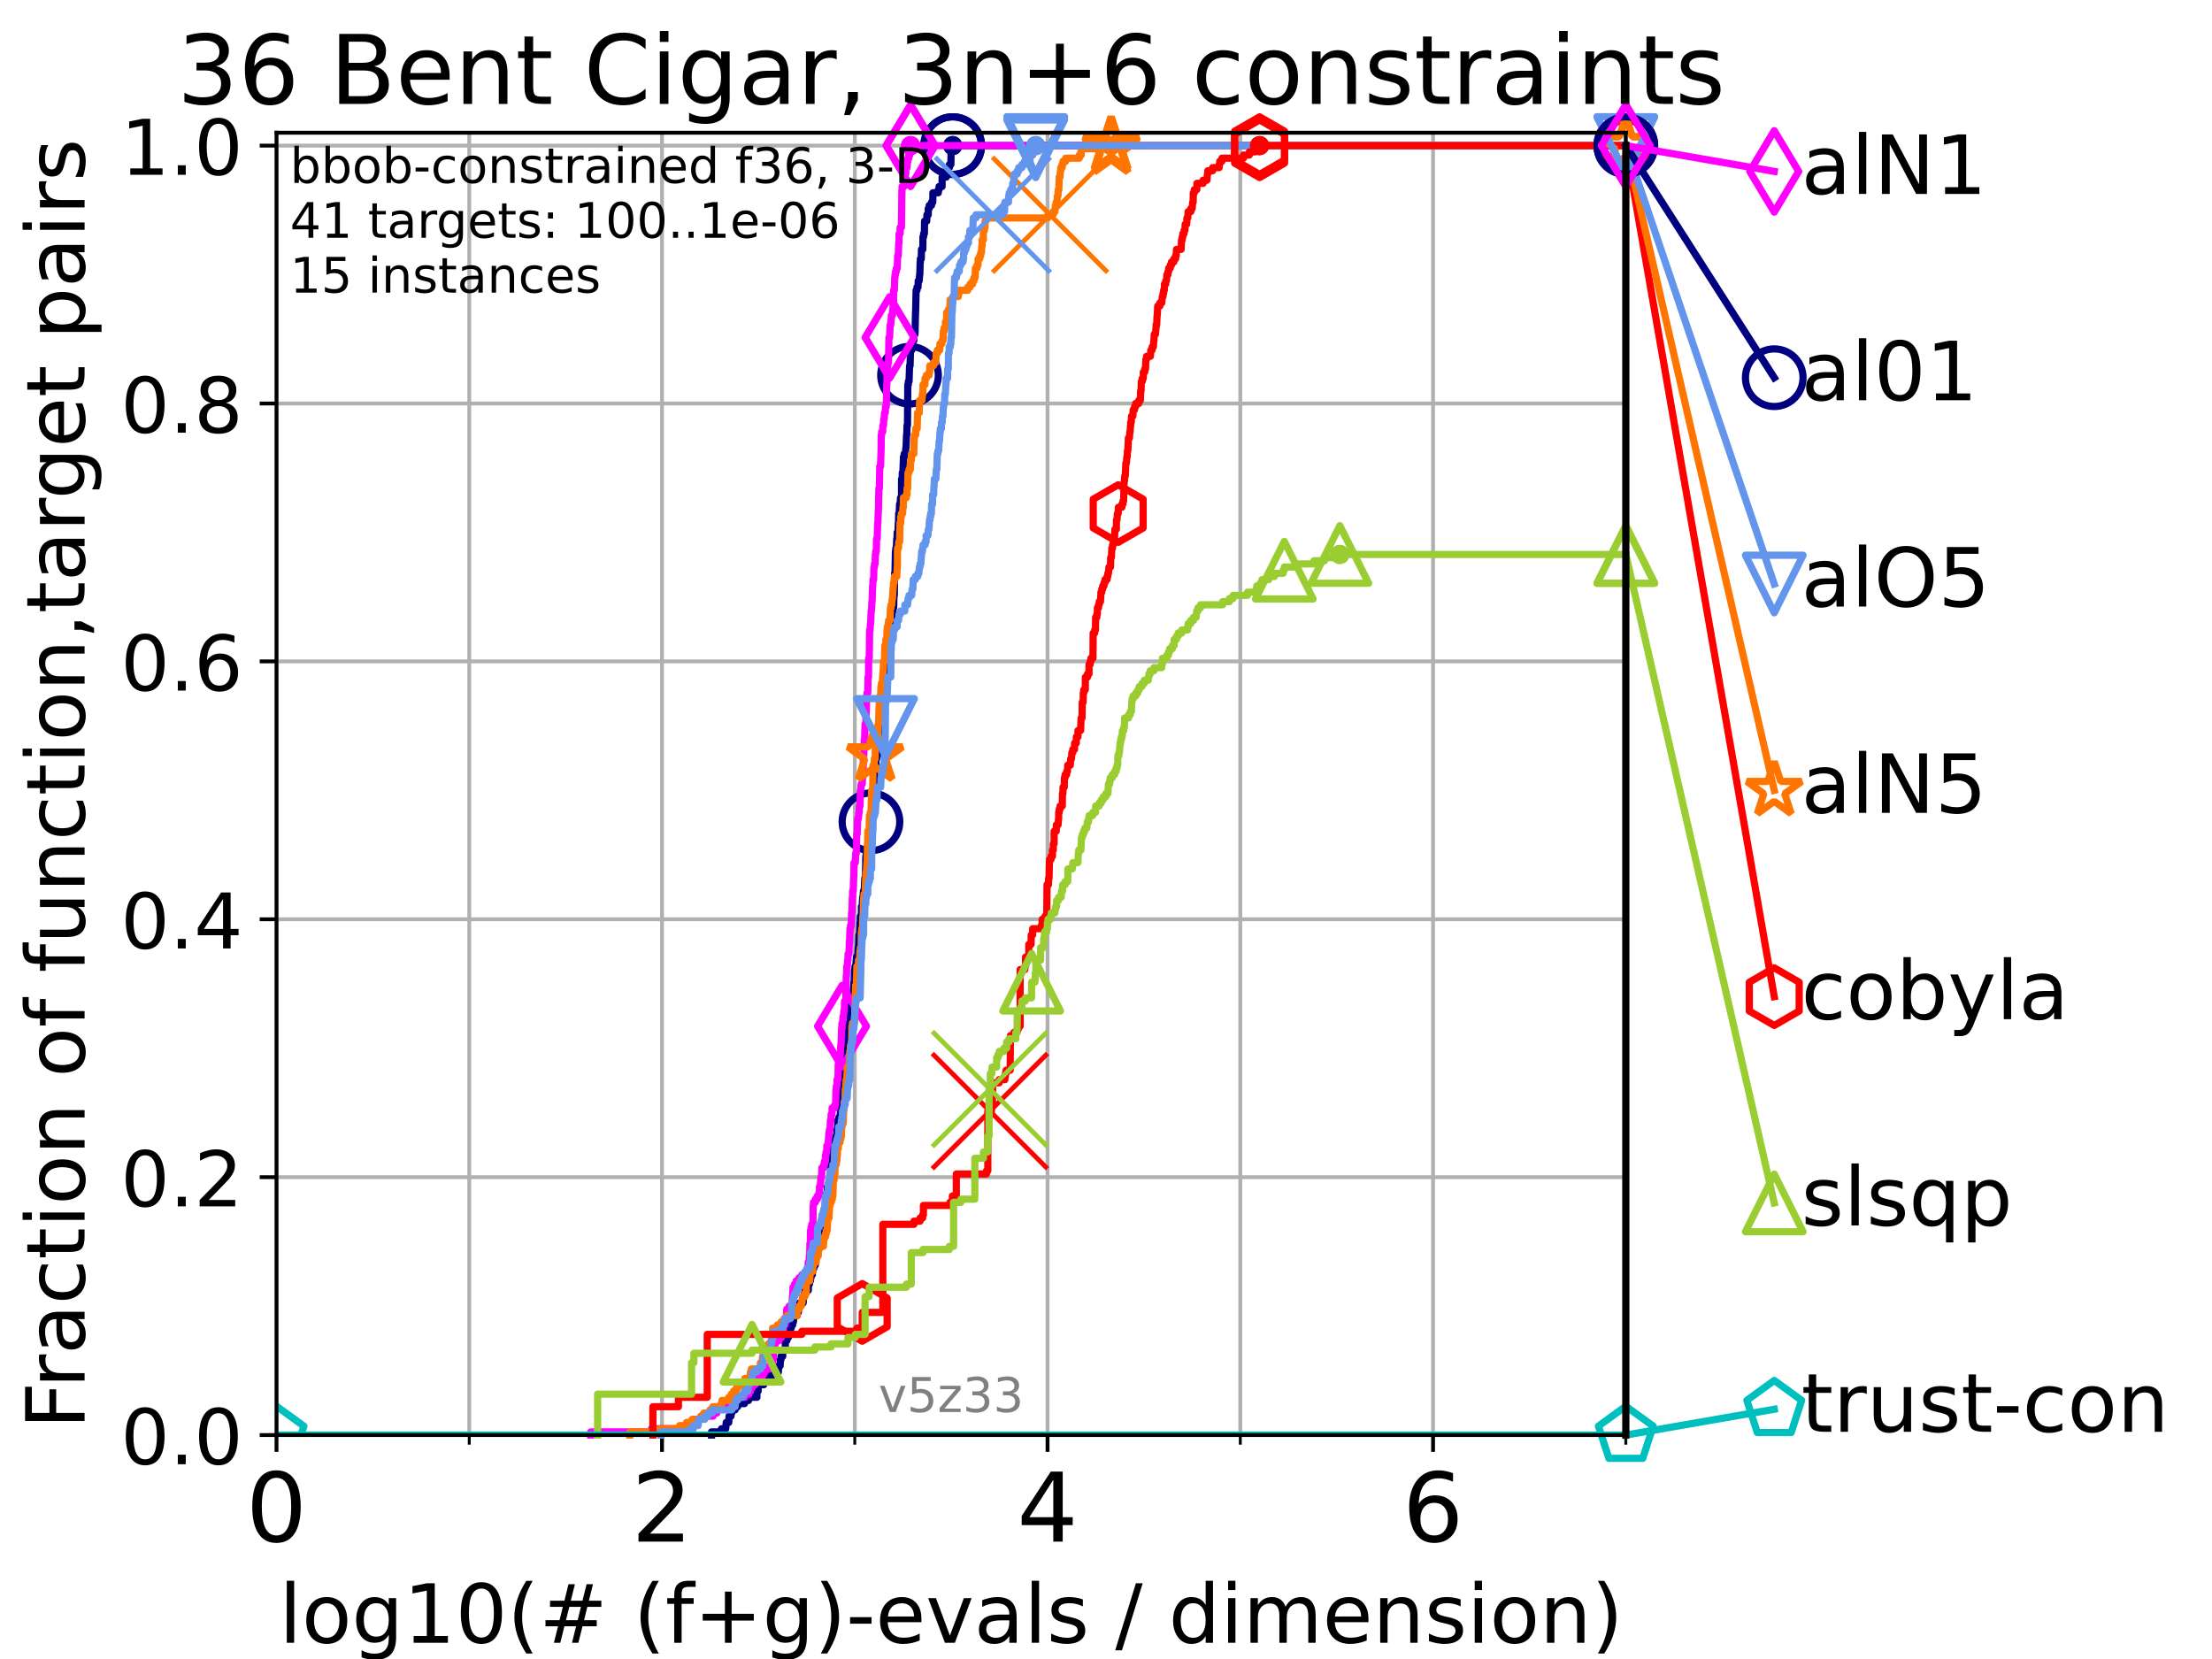 <?xml version="1.0" encoding="utf-8" standalone="no"?>
<!DOCTYPE svg PUBLIC "-//W3C//DTD SVG 1.1//EN"
  "http://www.w3.org/Graphics/SVG/1.1/DTD/svg11.dtd">
<!-- Created with matplotlib (https://matplotlib.org/) -->
<svg height="345.6pt" version="1.1" viewBox="0 0 460.8 345.6" width="460.8pt" xmlns="http://www.w3.org/2000/svg" xmlns:xlink="http://www.w3.org/1999/xlink">
 <defs>
  <style type="text/css">*{stroke-linecap:butt;stroke-linejoin:round;}</style>
 </defs>
 <g id="figure_1">
  <g id="patch_1">
   <path d="M 0 345.6 
L 460.8 345.6 
L 460.8 0 
L 0 0 
z
" style="fill:#ffffff;"/>
  </g>
  <g id="axes_1">
   <g id="patch_2">
    <path d="M 57.6 298.944 
L 338.688 298.944 
L 338.688 27.648 
L 57.6 27.648 
z
" style="fill:#ffffff;"/>
   </g>
   <g id="matplotlib.axis_1">
    <g id="xtick_1">
     <g id="line2d_1">
      <path clip-path="url(#p14ebc5776d)" d="M 57.6 298.944 
L 57.6 27.648 
" style="fill:none;stroke:#b0b0b0;stroke-linecap:square;stroke-width:0.8;"/>
     </g>
     <g id="line2d_2">
      <defs>
       <path d="M 0 0 
L 0 3.5 
" id="mfd47ddf737" style="stroke:#000000;stroke-width:0.8;"/>
      </defs>
      <g>
       <use style="stroke:#000000;stroke-width:0.8;" x="57.6" xlink:href="#mfd47ddf737" y="298.944"/>
      </g>
     </g>
     <g id="text_1">
      <!-- 0 -->
      <g transform="translate(51.237 321.141)scale(0.2 -0.2)">
       <defs>
        <path d="M 31.781 66.406 
Q 24.172 66.406 20.328 58.906 
Q 16.5 51.422 16.5 36.375 
Q 16.5 21.391 20.328 13.891 
Q 24.172 6.391 31.781 6.391 
Q 39.453 6.391 43.281 13.891 
Q 47.125 21.391 47.125 36.375 
Q 47.125 51.422 43.281 58.906 
Q 39.453 66.406 31.781 66.406 
z
M 31.781 74.219 
Q 44.047 74.219 50.516 64.516 
Q 56.984 54.828 56.984 36.375 
Q 56.984 17.969 50.516 8.266 
Q 44.047 -1.422 31.781 -1.422 
Q 19.531 -1.422 13.062 8.266 
Q 6.594 17.969 6.594 36.375 
Q 6.594 54.828 13.062 64.516 
Q 19.531 74.219 31.781 74.219 
z
" id="DejaVuSans-48"/>
       </defs>
       <use xlink:href="#DejaVuSans-48"/>
      </g>
     </g>
    </g>
    <g id="xtick_2">
     <g id="line2d_3">
      <path clip-path="url(#p14ebc5776d)" d="M 137.911 298.944 
L 137.911 27.648 
" style="fill:none;stroke:#b0b0b0;stroke-linecap:square;stroke-width:0.8;"/>
     </g>
     <g id="line2d_4">
      <g>
       <use style="stroke:#000000;stroke-width:0.8;" x="137.911" xlink:href="#mfd47ddf737" y="298.944"/>
      </g>
     </g>
     <g id="text_2">
      <!-- 2 -->
      <g transform="translate(131.548 321.141)scale(0.2 -0.2)">
       <defs>
        <path d="M 19.188 8.297 
L 53.609 8.297 
L 53.609 0 
L 7.328 0 
L 7.328 8.297 
Q 12.938 14.109 22.625 23.891 
Q 32.328 33.688 34.812 36.531 
Q 39.547 41.844 41.422 45.531 
Q 43.312 49.219 43.312 52.781 
Q 43.312 58.594 39.234 62.25 
Q 35.156 65.922 28.609 65.922 
Q 23.969 65.922 18.812 64.312 
Q 13.672 62.703 7.812 59.422 
L 7.812 69.391 
Q 13.766 71.781 18.938 73 
Q 24.125 74.219 28.422 74.219 
Q 39.75 74.219 46.484 68.547 
Q 53.219 62.891 53.219 53.422 
Q 53.219 48.922 51.531 44.891 
Q 49.859 40.875 45.406 35.406 
Q 44.188 33.984 37.641 27.219 
Q 31.109 20.453 19.188 8.297 
z
" id="DejaVuSans-50"/>
       </defs>
       <use xlink:href="#DejaVuSans-50"/>
      </g>
     </g>
    </g>
    <g id="xtick_3">
     <g id="line2d_5">
      <path clip-path="url(#p14ebc5776d)" d="M 218.222 298.944 
L 218.222 27.648 
" style="fill:none;stroke:#b0b0b0;stroke-linecap:square;stroke-width:0.8;"/>
     </g>
     <g id="line2d_6">
      <g>
       <use style="stroke:#000000;stroke-width:0.8;" x="218.222" xlink:href="#mfd47ddf737" y="298.944"/>
      </g>
     </g>
     <g id="text_3">
      <!-- 4 -->
      <g transform="translate(211.859 321.141)scale(0.2 -0.2)">
       <defs>
        <path d="M 37.797 64.312 
L 12.891 25.391 
L 37.797 25.391 
z
M 35.203 72.906 
L 47.609 72.906 
L 47.609 25.391 
L 58.016 25.391 
L 58.016 17.188 
L 47.609 17.188 
L 47.609 0 
L 37.797 0 
L 37.797 17.188 
L 4.891 17.188 
L 4.891 26.703 
z
" id="DejaVuSans-52"/>
       </defs>
       <use xlink:href="#DejaVuSans-52"/>
      </g>
     </g>
    </g>
    <g id="xtick_4">
     <g id="line2d_7">
      <path clip-path="url(#p14ebc5776d)" d="M 298.533 298.944 
L 298.533 27.648 
" style="fill:none;stroke:#b0b0b0;stroke-linecap:square;stroke-width:0.8;"/>
     </g>
     <g id="line2d_8">
      <g>
       <use style="stroke:#000000;stroke-width:0.8;" x="298.533" xlink:href="#mfd47ddf737" y="298.944"/>
      </g>
     </g>
     <g id="text_4">
      <!-- 6 -->
      <g transform="translate(292.17 321.141)scale(0.2 -0.2)">
       <defs>
        <path d="M 33.016 40.375 
Q 26.375 40.375 22.484 35.828 
Q 18.609 31.297 18.609 23.391 
Q 18.609 15.531 22.484 10.953 
Q 26.375 6.391 33.016 6.391 
Q 39.656 6.391 43.531 10.953 
Q 47.406 15.531 47.406 23.391 
Q 47.406 31.297 43.531 35.828 
Q 39.656 40.375 33.016 40.375 
z
M 52.594 71.297 
L 52.594 62.312 
Q 48.875 64.062 45.094 64.984 
Q 41.312 65.922 37.594 65.922 
Q 27.828 65.922 22.672 59.328 
Q 17.531 52.734 16.797 39.406 
Q 19.672 43.656 24.016 45.922 
Q 28.375 48.188 33.594 48.188 
Q 44.578 48.188 50.953 41.516 
Q 57.328 34.859 57.328 23.391 
Q 57.328 12.156 50.688 5.359 
Q 44.047 -1.422 33.016 -1.422 
Q 20.359 -1.422 13.672 8.266 
Q 6.984 17.969 6.984 36.375 
Q 6.984 53.656 15.188 63.938 
Q 23.391 74.219 37.203 74.219 
Q 40.922 74.219 44.703 73.484 
Q 48.484 72.75 52.594 71.297 
z
" id="DejaVuSans-54"/>
       </defs>
       <use xlink:href="#DejaVuSans-54"/>
      </g>
     </g>
    </g>
    <g id="xtick_5">
     <g id="line2d_9">
      <path clip-path="url(#p14ebc5776d)" d="M 97.755 298.944 
L 97.755 27.648 
" style="fill:none;stroke:#b0b0b0;stroke-linecap:square;stroke-width:0.8;"/>
     </g>
     <g id="line2d_10">
      <defs>
       <path d="M 0 0 
L 0 2 
" id="m6cd748c1dd" style="stroke:#000000;stroke-width:0.6;"/>
      </defs>
      <g>
       <use style="stroke:#000000;stroke-width:0.6;" x="97.755" xlink:href="#m6cd748c1dd" y="298.944"/>
      </g>
     </g>
    </g>
    <g id="xtick_6">
     <g id="line2d_11">
      <path clip-path="url(#p14ebc5776d)" d="M 178.066 298.944 
L 178.066 27.648 
" style="fill:none;stroke:#b0b0b0;stroke-linecap:square;stroke-width:0.8;"/>
     </g>
     <g id="line2d_12">
      <g>
       <use style="stroke:#000000;stroke-width:0.6;" x="178.066" xlink:href="#m6cd748c1dd" y="298.944"/>
      </g>
     </g>
    </g>
    <g id="xtick_7">
     <g id="line2d_13">
      <path clip-path="url(#p14ebc5776d)" d="M 258.377 298.944 
L 258.377 27.648 
" style="fill:none;stroke:#b0b0b0;stroke-linecap:square;stroke-width:0.8;"/>
     </g>
     <g id="line2d_14">
      <g>
       <use style="stroke:#000000;stroke-width:0.6;" x="258.377" xlink:href="#m6cd748c1dd" y="298.944"/>
      </g>
     </g>
    </g>
    <g id="xtick_8">
     <g id="line2d_15">
      <path clip-path="url(#p14ebc5776d)" d="M 338.688 298.944 
L 338.688 27.648 
" style="fill:none;stroke:#b0b0b0;stroke-linecap:square;stroke-width:0.8;"/>
     </g>
     <g id="line2d_16">
      <g>
       <use style="stroke:#000000;stroke-width:0.6;" x="338.688" xlink:href="#m6cd748c1dd" y="298.944"/>
      </g>
     </g>
    </g>
    <g id="text_5">
     <!-- log10(# (f+g)-evals / dimension) -->
     <g transform="translate(58.145 342.218)scale(0.17 -0.17)">
      <defs>
       <path d="M 9.422 75.984 
L 18.406 75.984 
L 18.406 0 
L 9.422 0 
z
" id="DejaVuSans-108"/>
       <path d="M 30.609 48.391 
Q 23.391 48.391 19.188 42.75 
Q 14.984 37.109 14.984 27.297 
Q 14.984 17.484 19.156 11.844 
Q 23.344 6.203 30.609 6.203 
Q 37.797 6.203 41.984 11.859 
Q 46.188 17.531 46.188 27.297 
Q 46.188 37.016 41.984 42.703 
Q 37.797 48.391 30.609 48.391 
z
M 30.609 56 
Q 42.328 56 49.016 48.375 
Q 55.719 40.766 55.719 27.297 
Q 55.719 13.875 49.016 6.219 
Q 42.328 -1.422 30.609 -1.422 
Q 18.844 -1.422 12.172 6.219 
Q 5.516 13.875 5.516 27.297 
Q 5.516 40.766 12.172 48.375 
Q 18.844 56 30.609 56 
z
" id="DejaVuSans-111"/>
       <path d="M 45.406 27.984 
Q 45.406 37.75 41.375 43.109 
Q 37.359 48.484 30.078 48.484 
Q 22.859 48.484 18.828 43.109 
Q 14.797 37.75 14.797 27.984 
Q 14.797 18.266 18.828 12.891 
Q 22.859 7.516 30.078 7.516 
Q 37.359 7.516 41.375 12.891 
Q 45.406 18.266 45.406 27.984 
z
M 54.391 6.781 
Q 54.391 -7.172 48.188 -13.984 
Q 42 -20.797 29.203 -20.797 
Q 24.469 -20.797 20.266 -20.094 
Q 16.062 -19.391 12.109 -17.922 
L 12.109 -9.188 
Q 16.062 -11.328 19.922 -12.344 
Q 23.781 -13.375 27.781 -13.375 
Q 36.625 -13.375 41.016 -8.766 
Q 45.406 -4.156 45.406 5.172 
L 45.406 9.625 
Q 42.625 4.781 38.281 2.391 
Q 33.938 0 27.875 0 
Q 17.828 0 11.672 7.656 
Q 5.516 15.328 5.516 27.984 
Q 5.516 40.672 11.672 48.328 
Q 17.828 56 27.875 56 
Q 33.938 56 38.281 53.609 
Q 42.625 51.219 45.406 46.391 
L 45.406 54.688 
L 54.391 54.688 
z
" id="DejaVuSans-103"/>
       <path d="M 12.406 8.297 
L 28.516 8.297 
L 28.516 63.922 
L 10.984 60.406 
L 10.984 69.391 
L 28.422 72.906 
L 38.281 72.906 
L 38.281 8.297 
L 54.391 8.297 
L 54.391 0 
L 12.406 0 
z
" id="DejaVuSans-49"/>
       <path d="M 31 75.875 
Q 24.469 64.656 21.281 53.656 
Q 18.109 42.672 18.109 31.391 
Q 18.109 20.125 21.312 9.062 
Q 24.516 -2 31 -13.188 
L 23.188 -13.188 
Q 15.875 -1.703 12.234 9.375 
Q 8.594 20.453 8.594 31.391 
Q 8.594 42.281 12.203 53.312 
Q 15.828 64.359 23.188 75.875 
z
" id="DejaVuSans-40"/>
       <path d="M 51.125 44 
L 36.922 44 
L 32.812 27.688 
L 47.125 27.688 
z
M 43.797 71.781 
L 38.719 51.516 
L 52.984 51.516 
L 58.109 71.781 
L 65.922 71.781 
L 60.891 51.516 
L 76.125 51.516 
L 76.125 44 
L 58.984 44 
L 54.984 27.688 
L 70.516 27.688 
L 70.516 20.219 
L 53.078 20.219 
L 48 0 
L 40.188 0 
L 45.219 20.219 
L 30.906 20.219 
L 25.875 0 
L 18.016 0 
L 23.094 20.219 
L 7.719 20.219 
L 7.719 27.688 
L 24.906 27.688 
L 29 44 
L 13.281 44 
L 13.281 51.516 
L 30.906 51.516 
L 35.891 71.781 
z
" id="DejaVuSans-35"/>
       <path id="DejaVuSans-32"/>
       <path d="M 37.109 75.984 
L 37.109 68.5 
L 28.516 68.5 
Q 23.688 68.5 21.797 66.547 
Q 19.922 64.594 19.922 59.516 
L 19.922 54.688 
L 34.719 54.688 
L 34.719 47.703 
L 19.922 47.703 
L 19.922 0 
L 10.891 0 
L 10.891 47.703 
L 2.297 47.703 
L 2.297 54.688 
L 10.891 54.688 
L 10.891 58.5 
Q 10.891 67.625 15.141 71.797 
Q 19.391 75.984 28.609 75.984 
z
" id="DejaVuSans-102"/>
       <path d="M 46 62.703 
L 46 35.5 
L 73.188 35.5 
L 73.188 27.203 
L 46 27.203 
L 46 0 
L 37.797 0 
L 37.797 27.203 
L 10.594 27.203 
L 10.594 35.5 
L 37.797 35.5 
L 37.797 62.703 
z
" id="DejaVuSans-43"/>
       <path d="M 8.016 75.875 
L 15.828 75.875 
Q 23.141 64.359 26.781 53.312 
Q 30.422 42.281 30.422 31.391 
Q 30.422 20.453 26.781 9.375 
Q 23.141 -1.703 15.828 -13.188 
L 8.016 -13.188 
Q 14.5 -2 17.703 9.062 
Q 20.906 20.125 20.906 31.391 
Q 20.906 42.672 17.703 53.656 
Q 14.5 64.656 8.016 75.875 
z
" id="DejaVuSans-41"/>
       <path d="M 4.891 31.391 
L 31.203 31.391 
L 31.203 23.391 
L 4.891 23.391 
z
" id="DejaVuSans-45"/>
       <path d="M 56.203 29.594 
L 56.203 25.203 
L 14.891 25.203 
Q 15.484 15.922 20.484 11.062 
Q 25.484 6.203 34.422 6.203 
Q 39.594 6.203 44.453 7.469 
Q 49.312 8.734 54.109 11.281 
L 54.109 2.781 
Q 49.266 0.734 44.188 -0.344 
Q 39.109 -1.422 33.891 -1.422 
Q 20.797 -1.422 13.156 6.188 
Q 5.516 13.812 5.516 26.812 
Q 5.516 40.234 12.766 48.109 
Q 20.016 56 32.328 56 
Q 43.359 56 49.781 48.891 
Q 56.203 41.797 56.203 29.594 
z
M 47.219 32.234 
Q 47.125 39.594 43.094 43.984 
Q 39.062 48.391 32.422 48.391 
Q 24.906 48.391 20.391 44.141 
Q 15.875 39.891 15.188 32.172 
z
" id="DejaVuSans-101"/>
       <path d="M 2.984 54.688 
L 12.5 54.688 
L 29.594 8.797 
L 46.688 54.688 
L 56.203 54.688 
L 35.688 0 
L 23.484 0 
z
" id="DejaVuSans-118"/>
       <path d="M 34.281 27.484 
Q 23.391 27.484 19.188 25 
Q 14.984 22.516 14.984 16.5 
Q 14.984 11.719 18.141 8.906 
Q 21.297 6.109 26.703 6.109 
Q 34.188 6.109 38.703 11.406 
Q 43.219 16.703 43.219 25.484 
L 43.219 27.484 
z
M 52.203 31.203 
L 52.203 0 
L 43.219 0 
L 43.219 8.297 
Q 40.141 3.328 35.547 0.953 
Q 30.953 -1.422 24.312 -1.422 
Q 15.922 -1.422 10.953 3.297 
Q 6 8.016 6 15.922 
Q 6 25.141 12.172 29.828 
Q 18.359 34.516 30.609 34.516 
L 43.219 34.516 
L 43.219 35.406 
Q 43.219 41.609 39.141 45 
Q 35.062 48.391 27.688 48.391 
Q 23 48.391 18.547 47.266 
Q 14.109 46.141 10.016 43.891 
L 10.016 52.203 
Q 14.938 54.109 19.578 55.047 
Q 24.219 56 28.609 56 
Q 40.484 56 46.344 49.844 
Q 52.203 43.703 52.203 31.203 
z
" id="DejaVuSans-97"/>
       <path d="M 44.281 53.078 
L 44.281 44.578 
Q 40.484 46.531 36.375 47.5 
Q 32.281 48.484 27.875 48.484 
Q 21.188 48.484 17.844 46.438 
Q 14.5 44.391 14.5 40.281 
Q 14.5 37.156 16.891 35.375 
Q 19.281 33.594 26.516 31.984 
L 29.594 31.297 
Q 39.156 29.25 43.188 25.516 
Q 47.219 21.781 47.219 15.094 
Q 47.219 7.469 41.188 3.016 
Q 35.156 -1.422 24.609 -1.422 
Q 20.219 -1.422 15.453 -0.562 
Q 10.688 0.297 5.422 2 
L 5.422 11.281 
Q 10.406 8.688 15.234 7.391 
Q 20.062 6.109 24.812 6.109 
Q 31.156 6.109 34.562 8.281 
Q 37.984 10.453 37.984 14.406 
Q 37.984 18.062 35.516 20.016 
Q 33.062 21.969 24.703 23.781 
L 21.578 24.516 
Q 13.234 26.266 9.516 29.906 
Q 5.812 33.547 5.812 39.891 
Q 5.812 47.609 11.281 51.797 
Q 16.75 56 26.812 56 
Q 31.781 56 36.172 55.266 
Q 40.578 54.547 44.281 53.078 
z
" id="DejaVuSans-115"/>
       <path d="M 25.391 72.906 
L 33.688 72.906 
L 8.297 -9.281 
L 0 -9.281 
z
" id="DejaVuSans-47"/>
       <path d="M 45.406 46.391 
L 45.406 75.984 
L 54.391 75.984 
L 54.391 0 
L 45.406 0 
L 45.406 8.203 
Q 42.578 3.328 38.25 0.953 
Q 33.938 -1.422 27.875 -1.422 
Q 17.969 -1.422 11.734 6.484 
Q 5.516 14.406 5.516 27.297 
Q 5.516 40.188 11.734 48.094 
Q 17.969 56 27.875 56 
Q 33.938 56 38.25 53.625 
Q 42.578 51.266 45.406 46.391 
z
M 14.797 27.297 
Q 14.797 17.391 18.875 11.75 
Q 22.953 6.109 30.078 6.109 
Q 37.203 6.109 41.297 11.75 
Q 45.406 17.391 45.406 27.297 
Q 45.406 37.203 41.297 42.844 
Q 37.203 48.484 30.078 48.484 
Q 22.953 48.484 18.875 42.844 
Q 14.797 37.203 14.797 27.297 
z
" id="DejaVuSans-100"/>
       <path d="M 9.422 54.688 
L 18.406 54.688 
L 18.406 0 
L 9.422 0 
z
M 9.422 75.984 
L 18.406 75.984 
L 18.406 64.594 
L 9.422 64.594 
z
" id="DejaVuSans-105"/>
       <path d="M 52 44.188 
Q 55.375 50.25 60.062 53.125 
Q 64.75 56 71.094 56 
Q 79.641 56 84.281 50.016 
Q 88.922 44.047 88.922 33.016 
L 88.922 0 
L 79.891 0 
L 79.891 32.719 
Q 79.891 40.578 77.094 44.375 
Q 74.312 48.188 68.609 48.188 
Q 61.625 48.188 57.562 43.547 
Q 53.516 38.922 53.516 30.906 
L 53.516 0 
L 44.484 0 
L 44.484 32.719 
Q 44.484 40.625 41.703 44.406 
Q 38.922 48.188 33.109 48.188 
Q 26.219 48.188 22.156 43.531 
Q 18.109 38.875 18.109 30.906 
L 18.109 0 
L 9.078 0 
L 9.078 54.688 
L 18.109 54.688 
L 18.109 46.188 
Q 21.188 51.219 25.484 53.609 
Q 29.781 56 35.688 56 
Q 41.656 56 45.828 52.969 
Q 50 49.953 52 44.188 
z
" id="DejaVuSans-109"/>
       <path d="M 54.891 33.016 
L 54.891 0 
L 45.906 0 
L 45.906 32.719 
Q 45.906 40.484 42.875 44.328 
Q 39.844 48.188 33.797 48.188 
Q 26.516 48.188 22.312 43.547 
Q 18.109 38.922 18.109 30.906 
L 18.109 0 
L 9.078 0 
L 9.078 54.688 
L 18.109 54.688 
L 18.109 46.188 
Q 21.344 51.125 25.703 53.562 
Q 30.078 56 35.797 56 
Q 45.219 56 50.047 50.172 
Q 54.891 44.344 54.891 33.016 
z
" id="DejaVuSans-110"/>
      </defs>
      <use xlink:href="#DejaVuSans-108"/>
      <use x="27.783" xlink:href="#DejaVuSans-111"/>
      <use x="88.965" xlink:href="#DejaVuSans-103"/>
      <use x="152.441" xlink:href="#DejaVuSans-49"/>
      <use x="216.064" xlink:href="#DejaVuSans-48"/>
      <use x="279.688" xlink:href="#DejaVuSans-40"/>
      <use x="318.701" xlink:href="#DejaVuSans-35"/>
      <use x="402.49" xlink:href="#DejaVuSans-32"/>
      <use x="434.277" xlink:href="#DejaVuSans-40"/>
      <use x="473.291" xlink:href="#DejaVuSans-102"/>
      <use x="508.496" xlink:href="#DejaVuSans-43"/>
      <use x="592.285" xlink:href="#DejaVuSans-103"/>
      <use x="655.762" xlink:href="#DejaVuSans-41"/>
      <use x="694.775" xlink:href="#DejaVuSans-45"/>
      <use x="730.859" xlink:href="#DejaVuSans-101"/>
      <use x="792.383" xlink:href="#DejaVuSans-118"/>
      <use x="851.562" xlink:href="#DejaVuSans-97"/>
      <use x="912.842" xlink:href="#DejaVuSans-108"/>
      <use x="940.625" xlink:href="#DejaVuSans-115"/>
      <use x="992.725" xlink:href="#DejaVuSans-32"/>
      <use x="1024.512" xlink:href="#DejaVuSans-47"/>
      <use x="1058.203" xlink:href="#DejaVuSans-32"/>
      <use x="1089.99" xlink:href="#DejaVuSans-100"/>
      <use x="1153.467" xlink:href="#DejaVuSans-105"/>
      <use x="1181.25" xlink:href="#DejaVuSans-109"/>
      <use x="1278.662" xlink:href="#DejaVuSans-101"/>
      <use x="1340.186" xlink:href="#DejaVuSans-110"/>
      <use x="1403.564" xlink:href="#DejaVuSans-115"/>
      <use x="1455.664" xlink:href="#DejaVuSans-105"/>
      <use x="1483.447" xlink:href="#DejaVuSans-111"/>
      <use x="1544.629" xlink:href="#DejaVuSans-110"/>
      <use x="1608.008" xlink:href="#DejaVuSans-41"/>
     </g>
    </g>
   </g>
   <g id="matplotlib.axis_2">
    <g id="ytick_1">
     <g id="line2d_17">
      <path clip-path="url(#p14ebc5776d)" d="M 57.6 298.944 
L 338.688 298.944 
" style="fill:none;stroke:#b0b0b0;stroke-linecap:square;stroke-width:0.8;"/>
     </g>
     <g id="line2d_18">
      <defs>
       <path d="M 0 0 
L -3.5 0 
" id="m7c55a0d5fe" style="stroke:#000000;stroke-width:0.8;"/>
      </defs>
      <g>
       <use style="stroke:#000000;stroke-width:0.8;" x="57.6" xlink:href="#m7c55a0d5fe" y="298.944"/>
      </g>
     </g>
     <g id="text_6">
      <!-- 0.0 -->
      <g transform="translate(25.155 305.023)scale(0.16 -0.16)">
       <defs>
        <path d="M 10.688 12.406 
L 21 12.406 
L 21 0 
L 10.688 0 
z
" id="DejaVuSans-46"/>
       </defs>
       <use xlink:href="#DejaVuSans-48"/>
       <use x="63.623" xlink:href="#DejaVuSans-46"/>
       <use x="95.41" xlink:href="#DejaVuSans-48"/>
      </g>
     </g>
    </g>
    <g id="ytick_2">
     <g id="line2d_19">
      <path clip-path="url(#p14ebc5776d)" d="M 57.6 245.222 
L 338.688 245.222 
" style="fill:none;stroke:#b0b0b0;stroke-linecap:square;stroke-width:0.8;"/>
     </g>
     <g id="line2d_20">
      <g>
       <use style="stroke:#000000;stroke-width:0.8;" x="57.6" xlink:href="#m7c55a0d5fe" y="245.222"/>
      </g>
     </g>
     <g id="text_7">
      <!-- 0.2 -->
      <g transform="translate(25.155 251.301)scale(0.16 -0.16)">
       <use xlink:href="#DejaVuSans-48"/>
       <use x="63.623" xlink:href="#DejaVuSans-46"/>
       <use x="95.41" xlink:href="#DejaVuSans-50"/>
      </g>
     </g>
    </g>
    <g id="ytick_3">
     <g id="line2d_21">
      <path clip-path="url(#p14ebc5776d)" d="M 57.6 191.5 
L 338.688 191.5 
" style="fill:none;stroke:#b0b0b0;stroke-linecap:square;stroke-width:0.8;"/>
     </g>
     <g id="line2d_22">
      <g>
       <use style="stroke:#000000;stroke-width:0.8;" x="57.6" xlink:href="#m7c55a0d5fe" y="191.5"/>
      </g>
     </g>
     <g id="text_8">
      <!-- 0.4 -->
      <g transform="translate(25.155 197.579)scale(0.16 -0.16)">
       <use xlink:href="#DejaVuSans-48"/>
       <use x="63.623" xlink:href="#DejaVuSans-46"/>
       <use x="95.41" xlink:href="#DejaVuSans-52"/>
      </g>
     </g>
    </g>
    <g id="ytick_4">
     <g id="line2d_23">
      <path clip-path="url(#p14ebc5776d)" d="M 57.6 137.778 
L 338.688 137.778 
" style="fill:none;stroke:#b0b0b0;stroke-linecap:square;stroke-width:0.8;"/>
     </g>
     <g id="line2d_24">
      <g>
       <use style="stroke:#000000;stroke-width:0.8;" x="57.6" xlink:href="#m7c55a0d5fe" y="137.778"/>
      </g>
     </g>
     <g id="text_9">
      <!-- 0.6 -->
      <g transform="translate(25.155 143.857)scale(0.16 -0.16)">
       <use xlink:href="#DejaVuSans-48"/>
       <use x="63.623" xlink:href="#DejaVuSans-46"/>
       <use x="95.41" xlink:href="#DejaVuSans-54"/>
      </g>
     </g>
    </g>
    <g id="ytick_5">
     <g id="line2d_25">
      <path clip-path="url(#p14ebc5776d)" d="M 57.6 84.056 
L 338.688 84.056 
" style="fill:none;stroke:#b0b0b0;stroke-linecap:square;stroke-width:0.8;"/>
     </g>
     <g id="line2d_26">
      <g>
       <use style="stroke:#000000;stroke-width:0.8;" x="57.6" xlink:href="#m7c55a0d5fe" y="84.056"/>
      </g>
     </g>
     <g id="text_10">
      <!-- 0.8 -->
      <g transform="translate(25.155 90.135)scale(0.16 -0.16)">
       <defs>
        <path d="M 31.781 34.625 
Q 24.75 34.625 20.719 30.859 
Q 16.703 27.094 16.703 20.516 
Q 16.703 13.922 20.719 10.156 
Q 24.75 6.391 31.781 6.391 
Q 38.812 6.391 42.859 10.172 
Q 46.922 13.969 46.922 20.516 
Q 46.922 27.094 42.891 30.859 
Q 38.875 34.625 31.781 34.625 
z
M 21.922 38.812 
Q 15.578 40.375 12.031 44.719 
Q 8.5 49.078 8.5 55.328 
Q 8.5 64.062 14.719 69.141 
Q 20.953 74.219 31.781 74.219 
Q 42.672 74.219 48.875 69.141 
Q 55.078 64.062 55.078 55.328 
Q 55.078 49.078 51.531 44.719 
Q 48 40.375 41.703 38.812 
Q 48.828 37.156 52.797 32.312 
Q 56.781 27.484 56.781 20.516 
Q 56.781 9.906 50.312 4.234 
Q 43.844 -1.422 31.781 -1.422 
Q 19.734 -1.422 13.25 4.234 
Q 6.781 9.906 6.781 20.516 
Q 6.781 27.484 10.781 32.312 
Q 14.797 37.156 21.922 38.812 
z
M 18.312 54.391 
Q 18.312 48.734 21.844 45.562 
Q 25.391 42.391 31.781 42.391 
Q 38.141 42.391 41.719 45.562 
Q 45.312 48.734 45.312 54.391 
Q 45.312 60.062 41.719 63.234 
Q 38.141 66.406 31.781 66.406 
Q 25.391 66.406 21.844 63.234 
Q 18.312 60.062 18.312 54.391 
z
" id="DejaVuSans-56"/>
       </defs>
       <use xlink:href="#DejaVuSans-48"/>
       <use x="63.623" xlink:href="#DejaVuSans-46"/>
       <use x="95.41" xlink:href="#DejaVuSans-56"/>
      </g>
     </g>
    </g>
    <g id="ytick_6">
     <g id="line2d_27">
      <path clip-path="url(#p14ebc5776d)" d="M 57.6 30.334 
L 338.688 30.334 
" style="fill:none;stroke:#b0b0b0;stroke-linecap:square;stroke-width:0.8;"/>
     </g>
     <g id="line2d_28">
      <g>
       <use style="stroke:#000000;stroke-width:0.8;" x="57.6" xlink:href="#m7c55a0d5fe" y="30.334"/>
      </g>
     </g>
     <g id="text_11">
      <!-- 1.0 -->
      <g transform="translate(25.155 36.413)scale(0.16 -0.16)">
       <use xlink:href="#DejaVuSans-49"/>
       <use x="63.623" xlink:href="#DejaVuSans-46"/>
       <use x="95.41" xlink:href="#DejaVuSans-48"/>
      </g>
     </g>
    </g>
    <g id="text_12">
     <!-- Fraction of function,target pairs -->
     <g transform="translate(17.62 297.681)rotate(-90)scale(0.17 -0.17)">
      <defs>
       <path d="M 9.812 72.906 
L 51.703 72.906 
L 51.703 64.594 
L 19.672 64.594 
L 19.672 43.109 
L 48.578 43.109 
L 48.578 34.812 
L 19.672 34.812 
L 19.672 0 
L 9.812 0 
z
" id="DejaVuSans-70"/>
       <path d="M 41.109 46.297 
Q 39.594 47.172 37.812 47.578 
Q 36.031 48 33.891 48 
Q 26.266 48 22.188 43.047 
Q 18.109 38.094 18.109 28.812 
L 18.109 0 
L 9.078 0 
L 9.078 54.688 
L 18.109 54.688 
L 18.109 46.188 
Q 20.953 51.172 25.484 53.578 
Q 30.031 56 36.531 56 
Q 37.453 56 38.578 55.875 
Q 39.703 55.766 41.062 55.516 
z
" id="DejaVuSans-114"/>
       <path d="M 48.781 52.594 
L 48.781 44.188 
Q 44.969 46.297 41.141 47.344 
Q 37.312 48.391 33.406 48.391 
Q 24.656 48.391 19.812 42.844 
Q 14.984 37.312 14.984 27.297 
Q 14.984 17.281 19.812 11.734 
Q 24.656 6.203 33.406 6.203 
Q 37.312 6.203 41.141 7.25 
Q 44.969 8.297 48.781 10.406 
L 48.781 2.094 
Q 45.016 0.344 40.984 -0.531 
Q 36.969 -1.422 32.422 -1.422 
Q 20.062 -1.422 12.781 6.344 
Q 5.516 14.109 5.516 27.297 
Q 5.516 40.672 12.859 48.328 
Q 20.219 56 33.016 56 
Q 37.156 56 41.109 55.141 
Q 45.062 54.297 48.781 52.594 
z
" id="DejaVuSans-99"/>
       <path d="M 18.312 70.219 
L 18.312 54.688 
L 36.812 54.688 
L 36.812 47.703 
L 18.312 47.703 
L 18.312 18.016 
Q 18.312 11.328 20.141 9.422 
Q 21.969 7.516 27.594 7.516 
L 36.812 7.516 
L 36.812 0 
L 27.594 0 
Q 17.188 0 13.234 3.875 
Q 9.281 7.766 9.281 18.016 
L 9.281 47.703 
L 2.688 47.703 
L 2.688 54.688 
L 9.281 54.688 
L 9.281 70.219 
z
" id="DejaVuSans-116"/>
       <path d="M 8.5 21.578 
L 8.5 54.688 
L 17.484 54.688 
L 17.484 21.922 
Q 17.484 14.156 20.5 10.266 
Q 23.531 6.391 29.594 6.391 
Q 36.859 6.391 41.078 11.031 
Q 45.312 15.672 45.312 23.688 
L 45.312 54.688 
L 54.297 54.688 
L 54.297 0 
L 45.312 0 
L 45.312 8.406 
Q 42.047 3.422 37.719 1 
Q 33.406 -1.422 27.688 -1.422 
Q 18.266 -1.422 13.375 4.438 
Q 8.5 10.297 8.5 21.578 
z
M 31.109 56 
z
" id="DejaVuSans-117"/>
       <path d="M 11.719 12.406 
L 22.016 12.406 
L 22.016 4 
L 14.016 -11.625 
L 7.719 -11.625 
L 11.719 4 
z
" id="DejaVuSans-44"/>
       <path d="M 18.109 8.203 
L 18.109 -20.797 
L 9.078 -20.797 
L 9.078 54.688 
L 18.109 54.688 
L 18.109 46.391 
Q 20.953 51.266 25.266 53.625 
Q 29.594 56 35.594 56 
Q 45.562 56 51.781 48.094 
Q 58.016 40.188 58.016 27.297 
Q 58.016 14.406 51.781 6.484 
Q 45.562 -1.422 35.594 -1.422 
Q 29.594 -1.422 25.266 0.953 
Q 20.953 3.328 18.109 8.203 
z
M 48.688 27.297 
Q 48.688 37.203 44.609 42.844 
Q 40.531 48.484 33.406 48.484 
Q 26.266 48.484 22.188 42.844 
Q 18.109 37.203 18.109 27.297 
Q 18.109 17.391 22.188 11.75 
Q 26.266 6.109 33.406 6.109 
Q 40.531 6.109 44.609 11.75 
Q 48.688 17.391 48.688 27.297 
z
" id="DejaVuSans-112"/>
      </defs>
      <use xlink:href="#DejaVuSans-70"/>
      <use x="50.27" xlink:href="#DejaVuSans-114"/>
      <use x="91.383" xlink:href="#DejaVuSans-97"/>
      <use x="152.662" xlink:href="#DejaVuSans-99"/>
      <use x="207.643" xlink:href="#DejaVuSans-116"/>
      <use x="246.852" xlink:href="#DejaVuSans-105"/>
      <use x="274.635" xlink:href="#DejaVuSans-111"/>
      <use x="335.816" xlink:href="#DejaVuSans-110"/>
      <use x="399.195" xlink:href="#DejaVuSans-32"/>
      <use x="430.982" xlink:href="#DejaVuSans-111"/>
      <use x="492.164" xlink:href="#DejaVuSans-102"/>
      <use x="527.369" xlink:href="#DejaVuSans-32"/>
      <use x="559.156" xlink:href="#DejaVuSans-102"/>
      <use x="594.361" xlink:href="#DejaVuSans-117"/>
      <use x="657.74" xlink:href="#DejaVuSans-110"/>
      <use x="721.119" xlink:href="#DejaVuSans-99"/>
      <use x="776.1" xlink:href="#DejaVuSans-116"/>
      <use x="815.309" xlink:href="#DejaVuSans-105"/>
      <use x="843.092" xlink:href="#DejaVuSans-111"/>
      <use x="904.273" xlink:href="#DejaVuSans-110"/>
      <use x="967.652" xlink:href="#DejaVuSans-44"/>
      <use x="999.439" xlink:href="#DejaVuSans-116"/>
      <use x="1038.648" xlink:href="#DejaVuSans-97"/>
      <use x="1099.928" xlink:href="#DejaVuSans-114"/>
      <use x="1139.291" xlink:href="#DejaVuSans-103"/>
      <use x="1202.768" xlink:href="#DejaVuSans-101"/>
      <use x="1264.291" xlink:href="#DejaVuSans-116"/>
      <use x="1303.5" xlink:href="#DejaVuSans-32"/>
      <use x="1335.287" xlink:href="#DejaVuSans-112"/>
      <use x="1398.764" xlink:href="#DejaVuSans-97"/>
      <use x="1460.043" xlink:href="#DejaVuSans-105"/>
      <use x="1487.826" xlink:href="#DejaVuSans-114"/>
      <use x="1528.939" xlink:href="#DejaVuSans-115"/>
     </g>
    </g>
   </g>
   <g id="line2d_29">
    <defs>
     <path d="M 0 1.5 
C 0.398 1.5 0.779 1.342 1.061 1.061 
C 1.342 0.779 1.5 0.398 1.5 0 
C 1.5 -0.398 1.342 -0.779 1.061 -1.061 
C 0.779 -1.342 0.398 -1.5 0 -1.5 
C -0.398 -1.5 -0.779 -1.342 -1.061 -1.061 
C -1.342 -0.779 -1.5 -0.398 -1.5 0 
C -1.5 0.398 -1.342 0.779 -1.061 1.061 
C -0.779 1.342 -0.398 1.5 0 1.5 
z
" id="md6c7febaff" style="stroke:#000080;"/>
    </defs>
    <g>
     <use style="fill:#000080;stroke:#000080;" x="198.467" xlink:href="#md6c7febaff" y="30.334"/>
     <use style="fill:#000080;stroke:#000080;" x="198.467" xlink:href="#md6c7febaff" y="30.334"/>
    </g>
   </g>
   <g id="line2d_30">
    <path d="M 148.226 298.944 
L 148.226 298.289 
L 150.287 298.289 
L 150.287 297.634 
L 151.179 297.634 
L 151.287 296.323 
L 151.819 296.323 
L 151.871 295.013 
L 152.284 295.013 
L 152.284 294.358 
L 152.436 294.358 
L 152.436 293.703 
L 153.13 293.703 
L 153.13 293.048 
L 153.656 293.048 
L 153.656 292.393 
L 155.103 292.393 
L 155.103 291.737 
L 155.95 291.737 
L 155.95 291.082 
L 157.679 291.082 
L 157.679 289.772 
L 157.939 289.772 
L 157.939 288.462 
L 159.115 288.462 
L 159.218 287.151 
L 159.524 287.151 
L 159.524 286.496 
L 161.764 286.496 
L 161.764 285.841 
L 162.145 285.841 
L 162.203 284.531 
L 162.517 284.531 
L 162.574 283.22 
L 162.687 283.22 
L 162.687 282.565 
L 163.048 282.565 
L 163.076 281.255 
L 163.59 281.255 
L 163.59 279.29 
L 163.907 279.29 
L 163.907 278.634 
L 164.244 278.634 
L 164.244 277.979 
L 164.423 277.979 
L 164.423 277.324 
L 164.549 277.324 
L 164.549 276.669 
L 164.825 276.669 
L 164.825 276.014 
L 165.12 276.014 
L 165.12 275.359 
L 165.291 275.359 
L 165.339 274.048 
L 166.048 274.048 
L 166.048 273.393 
L 166.301 273.393 
L 166.301 272.738 
L 166.437 272.738 
L 166.437 272.083 
L 166.573 272.083 
L 166.573 271.428 
L 167.32 271.428 
L 167.342 270.118 
L 167.556 270.118 
L 167.556 269.462 
L 167.746 269.462 
L 167.746 268.807 
L 168.385 268.807 
L 168.446 267.497 
L 168.627 267.497 
L 168.627 266.842 
L 168.825 266.842 
L 168.825 266.187 
L 168.943 266.187 
L 168.943 265.532 
L 169.235 265.532 
L 169.312 264.221 
L 169.541 264.221 
L 169.541 263.566 
L 169.842 263.566 
L 169.842 262.256 
L 169.99 262.256 
L 169.99 261.601 
L 170.137 261.601 
L 170.137 260.946 
L 170.302 260.946 
L 170.302 260.29 
L 170.464 260.29 
L 170.572 258.325 
L 170.607 258.325 
L 170.607 257.015 
L 170.732 257.015 
L 170.785 255.704 
L 171.082 255.704 
L 171.082 254.394 
L 171.358 254.394 
L 171.358 253.739 
L 171.477 253.739 
L 171.477 253.084 
L 171.679 253.084 
L 171.729 251.773 
L 171.929 251.773 
L 172.028 250.463 
L 172.159 250.463 
L 172.208 248.498 
L 172.354 248.498 
L 172.354 247.187 
L 172.594 247.187 
L 172.594 246.532 
L 172.909 246.532 
L 172.94 244.567 
L 173.034 244.567 
L 173.142 242.601 
L 173.25 242.601 
L 173.357 240.636 
L 173.372 240.636 
L 173.372 239.981 
L 173.554 239.981 
L 173.659 238.671 
L 173.674 238.671 
L 173.718 237.36 
L 174.117 237.36 
L 174.117 236.705 
L 174.32 236.705 
L 174.334 235.395 
L 174.492 235.395 
L 174.506 233.429 
L 174.761 233.429 
L 174.761 232.774 
L 175.026 232.774 
L 175.081 231.464 
L 175.177 231.464 
L 175.218 228.188 
L 175.341 228.188 
L 175.423 225.568 
L 175.638 225.568 
L 175.638 224.912 
L 175.837 224.912 
L 175.837 222.947 
L 176.073 222.947 
L 176.151 220.982 
L 176.255 220.982 
L 176.345 219.016 
L 176.37 219.016 
L 176.447 215.74 
L 176.511 215.74 
L 176.511 215.085 
L 176.813 215.085 
L 176.826 213.12 
L 177.061 213.12 
L 177.172 209.189 
L 177.451 209.189 
L 177.499 207.879 
L 177.678 207.879 
L 177.785 205.913 
L 177.797 205.913 
L 177.891 204.603 
L 177.938 204.603 
L 177.996 201.982 
L 178.113 201.982 
L 178.113 201.327 
L 178.263 201.327 
L 178.366 200.017 
L 178.389 200.017 
L 178.389 199.362 
L 178.683 199.362 
L 178.784 197.396 
L 178.851 197.396 
L 178.939 194.776 
L 179.082 194.776 
L 179.17 192.155 
L 179.235 192.155 
L 179.235 190.845 
L 179.451 190.845 
L 179.451 188.879 
L 179.601 188.879 
L 179.707 186.914 
L 179.771 186.914 
L 179.876 185.604 
L 180.043 185.604 
L 180.146 182.983 
L 180.29 182.983 
L 180.362 178.397 
L 180.453 178.397 
L 180.453 177.742 
L 180.735 177.742 
L 180.794 175.777 
L 181.022 175.777 
L 181.022 174.466 
L 181.275 174.466 
L 181.323 172.501 
L 181.41 172.501 
L 181.439 171.191 
L 181.667 171.191 
L 181.705 169.225 
L 181.883 169.225 
L 181.976 167.915 
L 181.995 167.915 
L 182.078 166.604 
L 182.124 166.604 
L 182.124 165.294 
L 182.271 165.294 
L 182.371 161.363 
L 182.444 161.363 
L 182.48 158.088 
L 182.615 158.088 
L 182.615 157.432 
L 182.837 157.432 
L 182.837 156.777 
L 182.978 156.777 
L 183.04 154.157 
L 183.377 154.157 
L 183.454 151.536 
L 183.565 151.536 
L 183.633 149.571 
L 183.692 149.571 
L 183.767 144.985 
L 183.859 144.985 
L 183.951 143.674 
L 184.058 143.674 
L 184.058 141.709 
L 184.231 141.709 
L 184.231 141.054 
L 184.594 141.054 
L 184.666 136.468 
L 184.856 136.468 
L 184.856 135.157 
L 185.184 135.157 
L 185.284 133.192 
L 185.338 133.192 
L 185.338 131.882 
L 185.611 131.882 
L 185.626 130.571 
L 185.881 130.571 
L 185.97 127.296 
L 186.021 127.296 
L 186.021 126.641 
L 186.161 126.641 
L 186.234 124.02 
L 186.299 124.02 
L 186.364 119.434 
L 186.444 119.434 
L 186.537 114.848 
L 186.615 114.848 
L 186.615 114.193 
L 186.736 114.193 
L 186.806 112.227 
L 186.856 112.227 
L 186.898 110.917 
L 187.058 110.917 
L 187.134 108.952 
L 187.176 108.952 
L 187.21 106.986 
L 187.32 106.986 
L 187.395 105.021 
L 187.504 105.021 
L 187.605 103.71 
L 187.799 103.71 
L 187.812 99.78 
L 187.951 99.78 
L 187.958 98.469 
L 188.083 98.469 
L 188.187 95.849 
L 188.2 95.849 
L 188.2 95.194 
L 188.368 95.194 
L 188.368 94.538 
L 188.611 94.538 
L 188.719 93.228 
L 188.751 93.228 
L 188.845 90.608 
L 188.901 90.608 
L 188.945 88.642 
L 189.044 88.642 
L 189.112 80.125 
L 189.217 80.125 
L 189.217 79.47 
L 189.37 79.47 
L 189.479 76.194 
L 189.587 76.194 
L 189.677 72.919 
L 189.944 72.919 
L 189.944 72.263 
L 190.096 72.263 
L 190.119 70.953 
L 190.374 70.953 
L 190.397 69.643 
L 190.613 69.643 
L 190.72 65.057 
L 190.737 65.057 
L 190.844 60.471 
L 191.027 60.471 
L 191.027 59.816 
L 191.247 59.816 
L 191.28 58.505 
L 191.48 58.505 
L 191.582 57.195 
L 191.614 57.195 
L 191.689 54.575 
L 191.732 54.575 
L 191.732 53.919 
L 191.917 53.919 
L 191.959 51.954 
L 192.239 51.954 
L 192.27 49.333 
L 192.404 49.333 
L 192.404 48.678 
L 192.561 48.678 
L 192.607 46.058 
L 193.06 46.058 
L 193.095 44.747 
L 193.373 44.747 
L 193.373 43.437 
L 193.574 43.437 
L 193.574 42.782 
L 194.055 42.782 
L 194.055 42.127 
L 194.318 42.127 
L 194.341 40.161 
L 195.465 40.161 
L 195.465 39.506 
L 195.627 39.506 
L 195.627 38.851 
L 196.257 38.851 
L 196.257 36.886 
L 197.128 36.886 
L 197.128 35.575 
L 197.364 35.575 
L 197.364 34.92 
L 197.775 34.92 
L 197.775 34.265 
L 198.087 34.265 
L 198.142 30.989 
L 198.467 30.989 
L 198.467 30.334 
L 338.688 30.334 
L 338.688 30.334 
" style="fill:none;stroke:#000080;stroke-linecap:square;stroke-width:1.5;"/>
   </g>
   <g id="line2d_31">
    <defs>
     <path d="M 0 6 
C 1.591 6 3.117 5.368 4.243 4.243 
C 5.368 3.117 6 1.591 6 0 
C 6 -1.591 5.368 -3.117 4.243 -4.243 
C 3.117 -5.368 1.591 -6 0 -6 
C -1.591 -6 -3.117 -5.368 -4.243 -4.243 
C -5.368 -3.117 -6 -1.591 -6 0 
C -6 1.591 -5.368 3.117 -4.243 4.243 
C -3.117 5.368 -1.591 6 0 6 
z
" id="md9455afa3b" style="stroke:#000080;stroke-width:1.5;"/>
    </defs>
    <g>
     <use style="fill-opacity:0;stroke:#000080;stroke-width:1.5;" x="181.439" xlink:href="#md9455afa3b" y="171.191"/>
     <use style="fill-opacity:0;stroke:#000080;stroke-width:1.5;" x="189.473" xlink:href="#md9455afa3b" y="78.16"/>
     <use style="fill-opacity:0;stroke:#000080;stroke-width:1.5;" x="198.467" xlink:href="#md9455afa3b" y="30.334"/>
     <use style="fill-opacity:0;stroke:#000080;stroke-width:1.5;" x="198.467" xlink:href="#md9455afa3b" y="30.334"/>
     <use style="fill-opacity:0;stroke:#000080;stroke-width:1.5;" x="338.688" xlink:href="#md9455afa3b" y="30.334"/>
    </g>
   </g>
   <g id="line2d_32">
    <path style="fill:none;stroke:#000080;stroke-linecap:square;stroke-width:1.5;"/>
    <g/>
   </g>
   <g id="line2d_33">
    <defs>
     <path d="M 0 1.5 
C 0.398 1.5 0.779 1.342 1.061 1.061 
C 1.342 0.779 1.5 0.398 1.5 0 
C 1.5 -0.398 1.342 -0.779 1.061 -1.061 
C 0.779 -1.342 0.398 -1.5 0 -1.5 
C -0.398 -1.5 -0.779 -1.342 -1.061 -1.061 
C -1.342 -0.779 -1.5 -0.398 -1.5 0 
C -1.5 0.398 -1.342 0.779 -1.061 1.061 
C -0.779 1.342 -0.398 1.5 0 1.5 
z
" id="m8906a5fa0d" style="stroke:#ff00ff;"/>
    </defs>
    <g>
     <use style="fill:#ff00ff;stroke:#ff00ff;" x="189.695" xlink:href="#m8906a5fa0d" y="30.334"/>
     <use style="fill:#ff00ff;stroke:#ff00ff;" x="189.695" xlink:href="#m8906a5fa0d" y="30.334"/>
    </g>
   </g>
   <g id="line2d_34">
    <path d="M 123.057 298.944 
L 123.057 298.289 
L 135.682 298.289 
L 135.682 297.634 
L 143.443 297.634 
L 143.443 296.979 
L 143.944 296.979 
L 143.944 296.323 
L 145.059 296.323 
L 145.059 295.668 
L 146.035 295.668 
L 146.035 295.013 
L 148.545 295.013 
L 148.545 294.358 
L 149.347 294.358 
L 149.347 293.703 
L 149.824 293.703 
L 149.824 293.048 
L 152.182 293.048 
L 152.182 292.393 
L 152.335 292.393 
L 152.335 291.737 
L 153.13 291.737 
L 153.13 291.082 
L 155.189 291.082 
L 155.189 290.427 
L 156.032 290.427 
L 156.032 289.772 
L 156.358 289.772 
L 156.358 289.117 
L 156.678 289.117 
L 156.678 288.462 
L 157.301 288.462 
L 157.301 287.807 
L 157.642 287.807 
L 157.642 287.151 
L 158.412 287.151 
L 158.412 286.496 
L 159.012 286.496 
L 159.012 285.841 
L 159.389 285.841 
L 159.389 285.186 
L 160.249 285.186 
L 160.249 284.531 
L 160.474 284.531 
L 160.474 283.876 
L 160.946 283.876 
L 160.946 283.22 
L 161.1 283.22 
L 161.162 281.255 
L 161.284 281.255 
L 161.375 279.945 
L 161.556 279.945 
L 161.556 279.29 
L 162.289 279.29 
L 162.289 278.634 
L 162.771 278.634 
L 162.771 277.979 
L 163.021 277.979 
L 163.021 277.324 
L 163.212 277.324 
L 163.24 276.014 
L 163.51 276.014 
L 163.51 275.359 
L 163.802 275.359 
L 163.881 272.738 
L 164.397 272.738 
L 164.397 272.083 
L 165.022 272.083 
L 165.072 270.118 
L 165.145 270.118 
L 165.194 268.152 
L 165.531 268.152 
L 165.531 267.497 
L 165.838 267.497 
L 165.838 266.842 
L 166.46 266.842 
L 166.46 266.187 
L 167.06 266.187 
L 167.06 265.532 
L 168.038 265.532 
L 168.038 264.876 
L 168.222 264.876 
L 168.324 263.566 
L 168.365 263.566 
L 168.365 262.911 
L 168.547 262.911 
L 168.607 261.601 
L 168.667 261.601 
L 168.726 258.98 
L 168.825 258.98 
L 168.825 256.36 
L 168.963 256.36 
L 168.963 255.704 
L 169.1 255.704 
L 169.1 255.049 
L 169.351 255.049 
L 169.408 251.118 
L 169.465 251.118 
L 169.465 250.463 
L 169.86 250.463 
L 169.86 249.808 
L 170.265 249.808 
L 170.265 249.153 
L 170.589 249.153 
L 170.589 248.498 
L 170.714 248.498 
L 170.714 247.187 
L 170.855 247.187 
L 170.96 245.877 
L 170.995 245.877 
L 170.995 245.222 
L 171.134 245.222 
L 171.221 243.257 
L 171.612 243.257 
L 171.612 242.601 
L 171.729 242.601 
L 171.729 241.946 
L 171.962 241.946 
L 171.962 240.636 
L 172.077 240.636 
L 172.077 239.981 
L 172.224 239.981 
L 172.24 238.671 
L 172.482 238.671 
L 172.578 237.36 
L 172.594 237.36 
L 172.673 236.05 
L 172.752 236.05 
L 172.752 235.395 
L 172.909 235.395 
L 172.987 233.429 
L 173.111 233.429 
L 173.142 232.119 
L 173.326 232.119 
L 173.341 230.809 
L 173.896 230.809 
L 173.896 230.154 
L 174.073 230.154 
L 174.16 226.878 
L 174.233 226.878 
L 174.233 226.223 
L 174.348 226.223 
L 174.377 224.912 
L 174.563 224.912 
L 174.62 221.637 
L 174.733 221.637 
L 174.733 220.982 
L 174.873 220.982 
L 174.887 219.671 
L 175.04 219.671 
L 175.15 217.706 
L 175.205 217.706 
L 175.314 214.43 
L 175.328 214.43 
L 175.409 213.12 
L 175.517 213.12 
L 175.611 211.81 
L 175.718 211.81 
L 175.811 210.499 
L 175.89 210.499 
L 175.942 208.534 
L 176.203 208.534 
L 176.293 203.293 
L 176.345 203.293 
L 176.396 201.327 
L 176.511 201.327 
L 176.574 200.017 
L 176.65 200.017 
L 176.675 198.707 
L 176.863 198.707 
L 176.938 196.086 
L 176.987 196.086 
L 177.061 193.465 
L 177.172 193.465 
L 177.172 192.81 
L 177.33 192.81 
L 177.391 190.19 
L 177.463 190.19 
L 177.559 186.914 
L 177.607 186.914 
L 177.607 185.604 
L 177.738 185.604 
L 177.832 182.983 
L 177.856 182.983 
L 177.914 179.707 
L 178.182 179.707 
L 178.263 177.742 
L 178.389 177.742 
L 178.469 173.811 
L 178.559 173.811 
L 178.661 170.535 
L 178.828 170.535 
L 178.928 169.225 
L 178.983 169.225 
L 179.017 167.915 
L 179.159 167.915 
L 179.224 164.639 
L 179.322 164.639 
L 179.398 163.329 
L 179.622 163.329 
L 179.707 161.363 
L 179.771 161.363 
L 179.876 157.432 
L 179.939 157.432 
L 180.043 154.157 
L 180.115 154.157 
L 180.208 150.881 
L 180.362 150.881 
L 180.463 147.605 
L 180.483 147.605 
L 180.514 144.985 
L 180.614 144.985 
L 180.614 144.33 
L 180.774 144.33 
L 180.834 141.054 
L 180.923 141.054 
L 180.953 137.123 
L 181.08 137.123 
L 181.168 131.227 
L 181.246 131.227 
L 181.323 129.916 
L 181.371 129.916 
L 181.477 127.296 
L 181.544 127.296 
L 181.629 125.33 
L 181.676 125.33 
L 181.78 122.055 
L 181.827 122.055 
L 181.855 120.744 
L 181.995 120.744 
L 182.06 118.124 
L 182.17 118.124 
L 182.17 117.469 
L 182.299 117.469 
L 182.353 115.503 
L 182.417 115.503 
L 182.417 114.848 
L 182.561 114.848 
L 182.606 112.227 
L 182.731 112.227 
L 182.837 108.952 
L 182.873 108.952 
L 182.97 106.331 
L 182.996 106.331 
L 183.083 101.745 
L 183.196 101.745 
L 183.265 97.159 
L 183.429 97.159 
L 183.539 93.883 
L 183.548 93.883 
L 183.582 90.608 
L 183.666 90.608 
L 183.666 89.952 
L 183.884 89.952 
L 183.901 88.642 
L 184.05 88.642 
L 184.108 87.332 
L 184.19 87.332 
L 184.247 86.022 
L 184.425 86.022 
L 184.466 84.711 
L 184.626 84.711 
L 184.722 80.125 
L 184.753 80.125 
L 184.824 77.505 
L 184.887 77.505 
L 184.942 75.539 
L 185.091 75.539 
L 185.184 70.298 
L 185.322 70.298 
L 185.429 67.677 
L 185.558 67.677 
L 185.657 66.367 
L 185.672 66.367 
L 185.672 65.712 
L 185.903 65.712 
L 185.97 64.402 
L 186.029 64.402 
L 186.029 63.091 
L 186.146 63.091 
L 186.146 60.471 
L 186.314 60.471 
L 186.379 57.85 
L 186.444 57.85 
L 186.444 57.195 
L 186.558 57.195 
L 186.558 56.54 
L 186.722 56.54 
L 186.722 55.885 
L 186.912 55.885 
L 187.003 53.264 
L 187.114 53.264 
L 187.224 50.644 
L 187.279 50.644 
L 187.293 48.678 
L 187.517 48.678 
L 187.517 47.368 
L 187.786 47.368 
L 187.885 39.506 
L 187.925 39.506 
L 187.925 38.851 
L 188.343 38.851 
L 188.394 36.886 
L 188.49 36.886 
L 188.49 36.23 
L 188.694 36.23 
L 188.694 34.92 
L 188.945 34.92 
L 189.05 33.61 
L 189.112 33.61 
L 189.112 32.955 
L 189.315 32.955 
L 189.315 32.3 
L 189.533 32.3 
L 189.533 30.989 
L 189.695 30.989 
L 189.695 30.334 
L 338.688 30.334 
L 338.688 30.334 
" style="fill:none;stroke:#ff00ff;stroke-linecap:square;stroke-width:1.5;"/>
   </g>
   <g id="line2d_35">
    <defs>
     <path d="M -0 8.485 
L 5.091 0 
L 0 -8.485 
L -5.091 -0 
z
" id="m649234dd6f" style="stroke:#ff00ff;stroke-linejoin:miter;stroke-width:1.5;"/>
    </defs>
    <g>
     <use style="fill-opacity:0;stroke:#ff00ff;stroke-linejoin:miter;stroke-width:1.5;" x="175.409" xlink:href="#m649234dd6f" y="213.775"/>
     <use style="fill-opacity:0;stroke:#ff00ff;stroke-linejoin:miter;stroke-width:1.5;" x="185.322" xlink:href="#m649234dd6f" y="70.298"/>
     <use style="fill-opacity:0;stroke:#ff00ff;stroke-linejoin:miter;stroke-width:1.5;" x="189.695" xlink:href="#m649234dd6f" y="30.334"/>
     <use style="fill-opacity:0;stroke:#ff00ff;stroke-linejoin:miter;stroke-width:1.5;" x="189.695" xlink:href="#m649234dd6f" y="30.334"/>
     <use style="fill-opacity:0;stroke:#ff00ff;stroke-linejoin:miter;stroke-width:1.5;" x="338.688" xlink:href="#m649234dd6f" y="30.334"/>
    </g>
   </g>
   <g id="line2d_36">
    <path style="fill:none;stroke:#ff00ff;stroke-linecap:square;stroke-width:1.5;"/>
    <g/>
   </g>
   <g id="line2d_37">
    <defs>
     <path d="M 0 1.5 
C 0.398 1.5 0.779 1.342 1.061 1.061 
C 1.342 0.779 1.5 0.398 1.5 0 
C 1.5 -0.398 1.342 -0.779 1.061 -1.061 
C 0.779 -1.342 0.398 -1.5 0 -1.5 
C -0.398 -1.5 -0.779 -1.342 -1.061 -1.061 
C -1.342 -0.779 -1.5 -0.398 -1.5 0 
C -1.5 0.398 -1.342 0.779 -1.061 1.061 
C -0.779 1.342 -0.398 1.5 0 1.5 
z
" id="m41e1c8b7f7" style="stroke:#ff7500;"/>
    </defs>
    <g>
     <use style="fill:#ff7500;stroke:#ff7500;" x="231.462" xlink:href="#m41e1c8b7f7" y="30.334"/>
     <use style="fill:#ff7500;stroke:#ff7500;" x="231.462" xlink:href="#m41e1c8b7f7" y="30.334"/>
    </g>
   </g>
   <g id="line2d_38">
    <path d="M 131.185 298.944 
L 131.185 298.289 
L 137.439 298.289 
L 137.439 297.634 
L 141.568 297.634 
L 141.568 296.979 
L 143.015 296.979 
L 143.015 296.323 
L 144.189 296.323 
L 144.189 295.668 
L 146.035 295.668 
L 146.035 295.013 
L 146.609 295.013 
L 146.609 294.358 
L 147.901 294.358 
L 147.901 293.703 
L 148.481 293.703 
L 148.481 293.048 
L 150.23 293.048 
L 150.23 292.393 
L 150.401 292.393 
L 150.401 291.737 
L 151.819 291.737 
L 151.819 291.082 
L 152.335 291.082 
L 152.335 290.427 
L 152.836 290.427 
L 152.836 289.772 
L 153.419 289.772 
L 153.419 289.117 
L 153.703 289.117 
L 153.703 288.462 
L 154.796 288.462 
L 154.796 287.807 
L 155.146 287.807 
L 155.146 287.151 
L 156.236 287.151 
L 156.318 285.841 
L 156.519 285.841 
L 156.519 285.186 
L 158.304 285.186 
L 158.412 283.876 
L 158.802 283.876 
L 158.837 282.565 
L 159.184 282.565 
L 159.184 281.91 
L 159.423 281.91 
L 159.423 281.255 
L 159.956 281.255 
L 159.956 280.6 
L 160.087 280.6 
L 160.087 279.945 
L 160.601 279.945 
L 160.601 279.29 
L 160.727 279.29 
L 160.727 278.634 
L 160.915 278.634 
L 160.946 276.669 
L 161.941 276.669 
L 161.941 276.014 
L 162.715 276.014 
L 162.715 275.359 
L 163.321 275.359 
L 163.321 274.704 
L 163.933 274.704 
L 163.933 274.048 
L 166.048 274.048 
L 166.048 272.738 
L 166.482 272.738 
L 166.482 272.083 
L 166.906 272.083 
L 166.906 271.428 
L 167.082 271.428 
L 167.147 270.118 
L 167.662 270.118 
L 167.662 269.462 
L 167.934 269.462 
L 168.017 266.842 
L 168.686 266.842 
L 168.746 265.532 
L 168.806 265.532 
L 168.806 264.876 
L 169.312 264.876 
L 169.312 263.566 
L 169.503 263.566 
L 169.503 262.911 
L 170.046 262.911 
L 170.101 261.601 
L 170.464 261.601 
L 170.5 260.29 
L 170.661 260.29 
L 170.661 259.635 
L 171.528 259.635 
L 171.612 258.325 
L 171.662 258.325 
L 171.662 257.67 
L 171.962 257.67 
L 171.962 257.015 
L 172.126 257.015 
L 172.126 256.36 
L 172.321 256.36 
L 172.386 254.394 
L 172.434 254.394 
L 172.434 253.739 
L 172.705 253.739 
L 172.815 251.118 
L 172.956 251.118 
L 172.956 250.463 
L 173.173 250.463 
L 173.173 249.808 
L 173.387 249.808 
L 173.387 249.153 
L 173.508 249.153 
L 173.599 245.877 
L 173.748 245.877 
L 173.852 244.567 
L 173.926 244.567 
L 173.955 242.601 
L 174.204 242.601 
L 174.204 241.946 
L 174.32 241.946 
L 174.42 240.636 
L 174.449 240.636 
L 174.477 239.326 
L 174.62 239.326 
L 174.704 238.015 
L 174.984 238.015 
L 174.984 237.36 
L 175.15 237.36 
L 175.15 236.705 
L 175.3 236.705 
L 175.3 234.74 
L 175.423 234.74 
L 175.423 234.085 
L 175.651 234.085 
L 175.744 231.464 
L 175.784 231.464 
L 175.85 229.499 
L 176.008 229.499 
L 176.086 226.878 
L 176.177 226.878 
L 176.28 224.912 
L 176.383 224.912 
L 176.485 222.947 
L 176.498 222.947 
L 176.498 222.292 
L 176.863 222.292 
L 176.95 220.982 
L 176.975 220.982 
L 177.024 219.016 
L 177.098 219.016 
L 177.184 217.706 
L 177.415 217.706 
L 177.463 213.775 
L 177.571 213.775 
L 177.571 213.12 
L 178.02 213.12 
L 178.09 210.499 
L 178.136 210.499 
L 178.24 205.258 
L 178.4 205.258 
L 178.503 201.327 
L 178.828 201.327 
L 178.839 200.017 
L 179.082 200.017 
L 179.148 198.052 
L 179.235 198.052 
L 179.235 197.396 
L 179.398 197.396 
L 179.451 194.121 
L 179.537 194.121 
L 179.537 193.465 
L 179.654 193.465 
L 179.75 190.845 
L 179.802 190.845 
L 179.907 186.914 
L 179.98 186.914 
L 179.98 186.259 
L 180.229 186.259 
L 180.331 182.983 
L 180.372 182.983 
L 180.412 181.673 
L 180.494 181.673 
L 180.604 179.707 
L 180.635 179.707 
L 180.725 175.777 
L 180.774 175.777 
L 180.774 173.156 
L 181.08 173.156 
L 181.119 169.88 
L 181.294 169.88 
L 181.294 169.225 
L 181.467 169.225 
L 181.563 164.639 
L 181.79 164.639 
L 181.874 159.398 
L 182.115 159.398 
L 182.124 158.088 
L 182.317 158.088 
L 182.344 154.812 
L 182.525 154.812 
L 182.534 153.502 
L 182.837 153.502 
L 182.917 150.881 
L 183.031 150.881 
L 183.127 146.95 
L 183.153 146.95 
L 183.231 145.64 
L 183.291 145.64 
L 183.291 144.985 
L 183.463 144.985 
L 183.505 143.019 
L 183.607 143.019 
L 183.607 142.364 
L 183.792 142.364 
L 183.901 140.399 
L 183.918 140.399 
L 184.009 139.088 
L 184.033 139.088 
L 184.042 137.778 
L 184.288 137.778 
L 184.304 134.502 
L 184.522 134.502 
L 184.554 133.192 
L 184.714 133.192 
L 184.793 131.227 
L 184.848 131.227 
L 184.848 130.571 
L 185.013 130.571 
L 185.106 129.261 
L 185.406 129.261 
L 185.49 126.641 
L 185.611 126.641 
L 185.611 125.985 
L 185.762 125.985 
L 185.866 124.675 
L 185.918 124.675 
L 186.029 122.71 
L 186.043 122.71 
L 186.146 121.399 
L 186.256 121.399 
L 186.314 120.089 
L 186.821 120.089 
L 186.912 118.124 
L 186.947 118.124 
L 186.968 114.193 
L 187.176 114.193 
L 187.238 112.883 
L 187.409 112.883 
L 187.497 108.952 
L 187.645 108.952 
L 187.645 107.641 
L 187.772 107.641 
L 187.772 106.986 
L 188.03 106.986 
L 188.102 105.676 
L 188.187 105.676 
L 188.187 103.71 
L 188.782 103.71 
L 188.782 103.055 
L 188.945 103.055 
L 188.957 101.745 
L 189.081 101.745 
L 189.149 98.469 
L 189.357 98.469 
L 189.357 97.814 
L 189.641 97.814 
L 189.701 95.849 
L 189.873 95.849 
L 189.873 94.538 
L 190.357 94.538 
L 190.443 91.263 
L 190.477 91.263 
L 190.477 90.608 
L 190.749 90.608 
L 190.749 89.297 
L 191.06 89.297 
L 191.148 86.022 
L 191.475 86.022 
L 191.582 83.401 
L 192.063 83.401 
L 192.157 82.091 
L 192.25 82.091 
L 192.286 80.125 
L 192.687 80.125 
L 192.687 78.815 
L 192.986 78.815 
L 192.986 78.16 
L 193.56 78.16 
L 193.56 77.505 
L 193.674 77.505 
L 193.703 76.194 
L 194.45 76.194 
L 194.45 75.539 
L 194.93 75.539 
L 195.018 73.574 
L 195.284 73.574 
L 195.284 72.919 
L 195.775 72.919 
L 195.805 71.608 
L 196.224 71.608 
L 196.224 70.953 
L 196.453 70.953 
L 196.517 68.988 
L 196.674 68.988 
L 196.674 68.333 
L 196.932 68.333 
L 196.956 67.022 
L 197.194 67.022 
L 197.214 65.057 
L 197.609 65.057 
L 197.609 64.402 
L 197.872 64.402 
L 197.939 62.436 
L 198.503 62.436 
L 198.503 61.781 
L 199.629 61.781 
L 199.629 61.126 
L 199.794 61.126 
L 199.794 60.471 
L 201.603 60.471 
L 201.603 59.816 
L 202.085 59.816 
L 202.085 59.161 
L 202.616 59.161 
L 202.616 58.505 
L 202.893 58.505 
L 202.893 57.85 
L 203.14 57.85 
L 203.184 55.885 
L 203.53 55.885 
L 203.53 55.23 
L 203.75 55.23 
L 203.758 53.919 
L 204.096 53.919 
L 204.096 53.264 
L 204.304 53.264 
L 204.304 52.609 
L 204.448 52.609 
L 204.515 51.299 
L 204.581 51.299 
L 204.588 49.988 
L 204.838 49.988 
L 204.853 48.023 
L 205.079 48.023 
L 205.079 47.368 
L 205.207 47.368 
L 205.207 46.058 
L 205.417 46.058 
L 205.417 45.402 
L 218.271 45.402 
L 218.271 44.747 
L 219.378 44.747 
L 219.378 44.092 
L 219.753 44.092 
L 219.863 42.782 
L 220.003 42.782 
L 220.003 42.127 
L 220.189 42.127 
L 220.271 40.816 
L 220.393 40.816 
L 220.454 39.506 
L 220.583 39.506 
L 220.65 36.886 
L 220.807 36.886 
L 220.912 35.575 
L 220.966 35.575 
L 220.966 34.92 
L 221.254 34.92 
L 221.254 34.265 
L 221.433 34.265 
L 221.433 33.61 
L 221.99 33.61 
L 221.99 32.955 
L 224.836 32.955 
L 224.836 32.3 
L 225.236 32.3 
L 225.236 30.989 
L 231.462 30.989 
L 231.462 30.334 
L 338.688 30.334 
L 338.688 30.334 
" style="fill:none;stroke:#ff7500;stroke-linecap:square;stroke-width:1.5;"/>
   </g>
   <g id="line2d_39">
    <defs>
     <path d="M 0 -6 
L -1.347 -1.854 
L -5.706 -1.854 
L -2.18 0.708 
L -3.527 4.854 
L -0 2.292 
L 3.527 4.854 
L 2.18 0.708 
L 5.706 -1.854 
L 1.347 -1.854 
z
" id="maacf23172f" style="stroke:#ff7500;stroke-linejoin:bevel;stroke-width:1.5;"/>
    </defs>
    <g>
     <use style="fill-opacity:0;stroke:#ff7500;stroke-linejoin:bevel;stroke-width:1.5;" x="182.317" xlink:href="#maacf23172f" y="157.432"/>
     <use style="fill-opacity:0;stroke:#ff7500;stroke-linejoin:bevel;stroke-width:1.5;" x="231.462" xlink:href="#maacf23172f" y="30.989"/>
     <use style="fill-opacity:0;stroke:#ff7500;stroke-linejoin:bevel;stroke-width:1.5;" x="231.462" xlink:href="#maacf23172f" y="30.334"/>
     <use style="fill-opacity:0;stroke:#ff7500;stroke-linejoin:bevel;stroke-width:1.5;" x="231.462" xlink:href="#maacf23172f" y="30.334"/>
     <use style="fill-opacity:0;stroke:#ff7500;stroke-linejoin:bevel;stroke-width:1.5;" x="338.688" xlink:href="#maacf23172f" y="30.334"/>
    </g>
   </g>
   <g id="line2d_40">
    <path style="fill:none;stroke:#ff7500;stroke-linecap:square;stroke-width:1.5;"/>
    <g/>
   </g>
   <g id="line2d_41">
    <path clip-path="url(#p14ebc5776d)" d="M 218.747 44.747 
" style="fill:none;stroke:#ff7500;stroke-linecap:square;stroke-width:1.5;"/>
    <defs>
     <path d="M -12 12 
L 12 -12 
M -12 -12 
L 12 12 
" id="me246a94a06" style="stroke:#ff7500;"/>
    </defs>
    <g clip-path="url(#p14ebc5776d)">
     <use style="fill:#ff7500;stroke:#ff7500;" x="218.747" xlink:href="#me246a94a06" y="44.747"/>
    </g>
   </g>
   <g id="line2d_42">
    <defs>
     <path d="M 0 1.5 
C 0.398 1.5 0.779 1.342 1.061 1.061 
C 1.342 0.779 1.5 0.398 1.5 0 
C 1.5 -0.398 1.342 -0.779 1.061 -1.061 
C 0.779 -1.342 0.398 -1.5 0 -1.5 
C -0.398 -1.5 -0.779 -1.342 -1.061 -1.061 
C -1.342 -0.779 -1.5 -0.398 -1.5 0 
C -1.5 0.398 -1.342 0.779 -1.061 1.061 
C -0.779 1.342 -0.398 1.5 0 1.5 
z
" id="ma24e548159" style="stroke:#6495ed;"/>
    </defs>
    <g>
     <use style="fill:#6495ed;stroke:#6495ed;" x="215.758" xlink:href="#ma24e548159" y="30.334"/>
     <use style="fill:#6495ed;stroke:#6495ed;" x="215.758" xlink:href="#ma24e548159" y="30.334"/>
    </g>
   </g>
   <g id="line2d_43">
    <path d="M 137.677 298.944 
L 137.677 298.289 
L 143.695 298.289 
L 143.695 297.634 
L 144.431 297.634 
L 144.431 296.979 
L 145.441 296.979 
L 145.516 295.668 
L 146.819 295.668 
L 146.819 295.013 
L 147.436 295.013 
L 147.436 294.358 
L 148.354 294.358 
L 148.354 293.703 
L 152.436 293.703 
L 152.436 293.048 
L 153.13 293.048 
L 153.227 291.737 
L 153.656 291.737 
L 153.656 291.082 
L 154.708 291.082 
L 154.708 290.427 
L 155.059 290.427 
L 155.059 289.772 
L 155.825 289.772 
L 155.867 288.462 
L 156.073 288.462 
L 156.073 287.807 
L 156.519 287.807 
L 156.519 287.151 
L 156.678 287.151 
L 156.757 285.841 
L 157.642 285.841 
L 157.642 285.186 
L 158.448 285.186 
L 158.448 284.531 
L 158.907 284.531 
L 158.977 283.22 
L 159.115 283.22 
L 159.115 281.91 
L 159.49 281.91 
L 159.49 281.255 
L 160.41 281.255 
L 160.41 280.6 
L 160.601 280.6 
L 160.696 279.29 
L 160.852 279.29 
L 160.852 278.634 
L 161.07 278.634 
L 161.07 277.324 
L 162.715 277.324 
L 162.715 276.669 
L 163.048 276.669 
L 163.048 276.014 
L 163.321 276.014 
L 163.321 275.359 
L 163.483 275.359 
L 163.483 274.704 
L 164.675 274.704 
L 164.675 274.048 
L 164.899 274.048 
L 164.949 271.428 
L 165.096 271.428 
L 165.096 270.773 
L 165.315 270.773 
L 165.315 270.118 
L 165.531 270.118 
L 165.531 269.462 
L 165.885 269.462 
L 165.885 268.807 
L 166.186 268.807 
L 166.186 268.152 
L 166.415 268.152 
L 166.415 267.497 
L 166.707 267.497 
L 166.707 266.842 
L 167.016 266.842 
L 167.016 266.187 
L 167.277 266.187 
L 167.277 265.532 
L 167.683 265.532 
L 167.683 264.876 
L 168.079 264.876 
L 168.079 264.221 
L 168.706 264.221 
L 168.706 262.911 
L 168.825 262.911 
L 168.845 260.946 
L 169.138 260.946 
L 169.138 260.29 
L 169.331 260.29 
L 169.389 258.98 
L 170.247 258.98 
L 170.338 255.704 
L 170.625 255.704 
L 170.625 255.049 
L 171.048 255.049 
L 171.134 253.739 
L 171.221 253.739 
L 171.221 253.084 
L 171.477 253.084 
L 171.477 252.429 
L 171.662 252.429 
L 171.662 251.773 
L 171.78 251.773 
L 171.879 249.808 
L 171.962 249.808 
L 171.962 249.153 
L 172.24 249.153 
L 172.24 248.498 
L 172.482 248.498 
L 172.53 246.532 
L 172.657 246.532 
L 172.657 245.877 
L 172.894 245.877 
L 172.925 243.912 
L 173.448 243.912 
L 173.508 242.601 
L 173.793 242.601 
L 173.867 239.326 
L 173.941 239.326 
L 173.941 238.671 
L 174.189 238.671 
L 174.189 238.015 
L 174.348 238.015 
L 174.348 237.36 
L 174.549 237.36 
L 174.549 236.705 
L 174.69 236.705 
L 174.733 234.74 
L 175.191 234.74 
L 175.273 233.429 
L 175.368 233.429 
L 175.368 232.774 
L 175.49 232.774 
L 175.49 231.464 
L 175.704 231.464 
L 175.704 230.809 
L 175.85 230.809 
L 175.85 230.154 
L 176.073 230.154 
L 176.086 228.843 
L 176.473 228.843 
L 176.562 226.878 
L 176.587 226.878 
L 176.587 226.223 
L 176.788 226.223 
L 176.876 224.912 
L 177.037 224.912 
L 177.135 220.326 
L 177.16 220.326 
L 177.233 219.016 
L 177.294 219.016 
L 177.354 217.051 
L 177.643 217.051 
L 177.643 214.43 
L 177.844 214.43 
L 177.95 213.12 
L 177.961 213.12 
L 177.996 211.81 
L 178.078 211.81 
L 178.078 209.844 
L 178.228 209.844 
L 178.251 208.534 
L 178.434 208.534 
L 178.434 207.879 
L 179.192 207.879 
L 179.3 203.293 
L 179.311 203.293 
L 179.355 200.017 
L 179.43 200.017 
L 179.537 196.741 
L 179.569 196.741 
L 179.569 195.431 
L 179.718 195.431 
L 179.718 194.776 
L 179.897 194.776 
L 179.918 190.845 
L 180.126 190.845 
L 180.198 188.224 
L 180.372 188.224 
L 180.372 186.914 
L 180.504 186.914 
L 180.504 186.259 
L 180.774 186.259 
L 180.794 184.293 
L 180.923 184.293 
L 180.923 183.638 
L 181.119 183.638 
L 181.119 182.983 
L 181.314 182.983 
L 181.314 181.018 
L 181.591 181.018 
L 181.601 176.432 
L 181.705 176.432 
L 181.79 173.156 
L 181.846 173.156 
L 181.893 170.535 
L 181.967 170.535 
L 181.967 169.88 
L 182.225 169.88 
L 182.225 169.225 
L 182.371 169.225 
L 182.48 166.604 
L 182.704 166.604 
L 182.74 163.984 
L 183.463 163.984 
L 183.531 162.018 
L 183.616 162.018 
L 183.616 161.363 
L 183.859 161.363 
L 183.951 159.398 
L 184.149 159.398 
L 184.255 157.432 
L 184.377 157.432 
L 184.474 146.295 
L 184.594 146.295 
L 184.594 145.64 
L 184.801 145.64 
L 184.911 142.364 
L 184.919 142.364 
L 184.919 141.054 
L 185.558 141.054 
L 185.626 135.157 
L 185.672 135.157 
L 185.672 133.847 
L 185.836 133.847 
L 185.836 133.192 
L 186.08 133.192 
L 186.132 131.227 
L 186.364 131.227 
L 186.364 130.571 
L 186.905 130.571 
L 186.905 129.261 
L 187.183 129.261 
L 187.286 127.951 
L 187.571 127.951 
L 187.571 127.296 
L 188.49 127.296 
L 188.503 125.985 
L 189.063 125.985 
L 189.155 124.675 
L 189.351 124.675 
L 189.351 124.02 
L 189.926 124.02 
L 190.002 122.71 
L 190.172 122.71 
L 190.23 120.744 
L 190.681 120.744 
L 190.681 120.089 
L 191.198 120.089 
L 191.198 119.434 
L 191.415 119.434 
L 191.518 118.124 
L 191.662 118.124 
L 191.662 117.469 
L 191.843 117.469 
L 191.953 115.503 
L 191.995 115.503 
L 191.995 114.848 
L 192.167 114.848 
L 192.275 113.538 
L 192.702 113.538 
L 192.702 112.883 
L 192.927 112.883 
L 192.927 111.572 
L 193.305 111.572 
L 193.392 110.262 
L 193.531 110.262 
L 193.617 108.296 
L 193.746 108.296 
L 193.746 107.641 
L 193.868 107.641 
L 193.868 106.986 
L 194.022 106.986 
L 194.074 105.021 
L 194.268 105.021 
L 194.268 103.055 
L 194.491 103.055 
L 194.559 101.09 
L 194.604 101.09 
L 194.64 99.78 
L 194.97 99.78 
L 195.04 97.814 
L 195.163 97.814 
L 195.245 94.538 
L 195.388 94.538 
L 195.388 93.883 
L 195.542 93.883 
L 195.64 91.918 
L 195.716 91.918 
L 195.826 89.952 
L 195.885 89.952 
L 195.885 89.297 
L 196.117 89.297 
L 196.13 87.987 
L 196.278 87.987 
L 196.323 86.677 
L 196.437 86.677 
L 196.513 84.711 
L 196.586 84.711 
L 196.586 84.056 
L 196.762 84.056 
L 196.81 82.091 
L 196.932 82.091 
L 197.042 80.125 
L 197.085 80.125 
L 197.085 78.815 
L 197.406 78.815 
L 197.406 76.849 
L 197.552 76.849 
L 197.586 73.574 
L 197.718 73.574 
L 197.729 72.263 
L 197.961 72.263 
L 197.961 71.608 
L 198.091 71.608 
L 198.091 70.298 
L 198.205 70.298 
L 198.307 65.057 
L 198.358 65.057 
L 198.456 63.091 
L 198.488 63.091 
L 198.532 61.781 
L 198.757 61.781 
L 198.852 57.85 
L 199.236 57.85 
L 199.236 57.195 
L 199.391 57.195 
L 199.391 56.54 
L 199.834 56.54 
L 199.89 55.23 
L 200.164 55.23 
L 200.164 54.575 
L 200.617 54.575 
L 200.617 53.919 
L 200.741 53.919 
L 200.741 52.609 
L 200.945 52.609 
L 200.945 51.954 
L 201.219 51.954 
L 201.219 51.299 
L 201.418 51.299 
L 201.418 50.644 
L 201.747 50.644 
L 201.747 49.333 
L 202.026 49.333 
L 202.026 48.023 
L 202.645 48.023 
L 202.749 45.402 
L 203.31 45.402 
L 203.31 44.747 
L 209.018 44.747 
L 209.018 44.092 
L 209.259 44.092 
L 209.333 42.127 
L 210.088 42.127 
L 210.127 40.816 
L 210.243 40.816 
L 210.243 40.161 
L 210.538 40.161 
L 210.538 39.506 
L 210.873 39.506 
L 210.968 38.196 
L 211.163 38.196 
L 211.186 36.886 
L 211.341 36.886 
L 211.341 36.23 
L 211.925 36.23 
L 211.925 35.575 
L 212.218 35.575 
L 212.218 34.92 
L 212.879 34.92 
L 212.879 34.265 
L 213.423 34.265 
L 213.423 33.61 
L 214.578 33.61 
L 214.607 32.3 
L 215.146 32.3 
L 215.162 30.989 
L 215.758 30.989 
L 215.758 30.334 
L 338.688 30.334 
L 338.688 30.334 
" style="fill:none;stroke:#6495ed;stroke-linecap:square;stroke-width:1.5;"/>
   </g>
   <g id="line2d_44">
    <defs>
     <path d="M -0 6 
L 6 -6 
L -6 -6 
z
" id="m2b87ed1ee6" style="stroke:#6495ed;stroke-linejoin:miter;stroke-width:1.5;"/>
    </defs>
    <g>
     <use style="fill-opacity:0;stroke:#6495ed;stroke-linejoin:miter;stroke-width:1.5;" x="184.474" xlink:href="#m2b87ed1ee6" y="151.536"/>
     <use style="fill-opacity:0;stroke:#6495ed;stroke-linejoin:miter;stroke-width:1.5;" x="215.758" xlink:href="#m2b87ed1ee6" y="30.989"/>
     <use style="fill-opacity:0;stroke:#6495ed;stroke-linejoin:miter;stroke-width:1.5;" x="215.758" xlink:href="#m2b87ed1ee6" y="30.334"/>
     <use style="fill-opacity:0;stroke:#6495ed;stroke-linejoin:miter;stroke-width:1.5;" x="215.758" xlink:href="#m2b87ed1ee6" y="30.334"/>
     <use style="fill-opacity:0;stroke:#6495ed;stroke-linejoin:miter;stroke-width:1.5;" x="338.688" xlink:href="#m2b87ed1ee6" y="30.334"/>
    </g>
   </g>
   <g id="line2d_45">
    <path style="fill:none;stroke:#6495ed;stroke-linecap:square;stroke-width:1.5;"/>
    <g/>
   </g>
   <g id="line2d_46">
    <path clip-path="url(#p14ebc5776d)" d="M 206.813 44.747 
" style="fill:none;stroke:#6495ed;stroke-linecap:square;stroke-width:1.5;"/>
    <defs>
     <path d="M -12 12 
L 12 -12 
M -12 -12 
L 12 12 
" id="m6dcd8fb44d" style="stroke:#6495ed;"/>
    </defs>
    <g clip-path="url(#p14ebc5776d)">
     <use style="fill:#6495ed;stroke:#6495ed;" x="206.813" xlink:href="#m6dcd8fb44d" y="44.747"/>
    </g>
   </g>
   <g id="line2d_47">
    <defs>
     <path d="M 0 1.5 
C 0.398 1.5 0.779 1.342 1.061 1.061 
C 1.342 0.779 1.5 0.398 1.5 0 
C 1.5 -0.398 1.342 -0.779 1.061 -1.061 
C 0.779 -1.342 0.398 -1.5 0 -1.5 
C -0.398 -1.5 -0.779 -1.342 -1.061 -1.061 
C -1.342 -0.779 -1.5 -0.398 -1.5 0 
C -1.5 0.398 -1.342 0.779 -1.061 1.061 
C -0.779 1.342 -0.398 1.5 0 1.5 
z
" id="me888cf55cf" style="stroke:#ff0000;"/>
    </defs>
    <g>
     <use style="fill:#ff0000;stroke:#ff0000;" x="262.395" xlink:href="#me888cf55cf" y="30.334"/>
     <use style="fill:#ff0000;stroke:#ff0000;" x="262.395" xlink:href="#me888cf55cf" y="30.334"/>
    </g>
   </g>
   <g id="line2d_48">
    <path d="M 136.009 298.944 
L 136.009 293.048 
L 141.331 293.048 
L 141.331 291.082 
L 147.335 291.082 
L 147.335 277.979 
L 167.027 277.979 
L 167.027 277.324 
L 178.52 277.324 
L 178.52 276.669 
L 179.617 276.669 
L 179.617 273.393 
L 183.905 273.393 
L 183.905 255.049 
L 190.388 255.049 
L 190.388 254.394 
L 191.665 254.394 
L 191.665 253.739 
L 192.201 253.739 
L 192.201 253.084 
L 192.365 253.084 
L 192.365 251.118 
L 197.889 251.118 
L 197.889 250.463 
L 198.396 250.463 
L 198.396 249.153 
L 199.221 249.153 
L 199.221 244.567 
L 205.493 244.567 
L 205.493 243.912 
L 205.78 243.912 
L 205.78 231.464 
L 206.517 231.464 
L 206.625 230.154 
L 206.73 230.154 
L 206.794 225.568 
L 208.147 225.568 
L 208.147 224.912 
L 209.333 224.912 
L 209.333 224.257 
L 209.451 224.257 
L 209.451 223.602 
L 209.588 223.602 
L 209.588 222.947 
L 210.439 222.947 
L 210.49 215.74 
L 211.203 215.74 
L 211.203 215.085 
L 211.86 215.085 
L 211.86 214.43 
L 212.122 214.43 
L 212.122 213.775 
L 212.515 213.775 
L 212.515 201.982 
L 213.489 201.982 
L 213.489 201.327 
L 213.641 201.327 
L 213.641 199.362 
L 214.319 199.362 
L 214.319 196.741 
L 214.784 196.741 
L 214.824 194.776 
L 215.116 194.776 
L 215.119 193.465 
L 216.92 193.465 
L 216.92 192.81 
L 217.101 192.81 
L 217.101 191.5 
L 217.714 191.5 
L 217.714 190.845 
L 218.055 190.845 
L 218.12 184.293 
L 218.418 184.293 
L 218.442 182.983 
L 218.54 182.983 
L 218.622 179.052 
L 218.943 179.052 
L 218.943 178.397 
L 219.243 178.397 
L 219.243 177.087 
L 219.418 177.087 
L 219.427 175.777 
L 219.591 175.777 
L 219.591 173.156 
L 220.044 173.156 
L 220.049 171.846 
L 220.414 171.846 
L 220.516 170.535 
L 220.535 170.535 
L 220.545 169.225 
L 220.654 169.225 
L 220.654 168.57 
L 220.827 168.57 
L 220.827 167.915 
L 221.288 167.915 
L 221.326 165.294 
L 221.419 165.294 
L 221.447 163.984 
L 221.71 163.984 
L 221.733 162.018 
L 221.883 162.018 
L 221.883 161.363 
L 222.21 161.363 
L 222.21 160.708 
L 222.37 160.708 
L 222.433 159.398 
L 222.965 159.398 
L 223.05 158.088 
L 223.202 158.088 
L 223.291 156.777 
L 223.477 156.777 
L 223.477 156.122 
L 223.846 156.122 
L 223.846 154.812 
L 224.22 154.812 
L 224.22 153.502 
L 224.561 153.502 
L 224.561 152.191 
L 225.107 152.191 
L 225.213 149.571 
L 225.414 149.571 
L 225.449 146.295 
L 225.642 146.295 
L 225.661 144.33 
L 225.779 144.33 
L 225.779 143.674 
L 226.09 143.674 
L 226.108 141.054 
L 226.545 141.054 
L 226.545 140.399 
L 226.861 140.399 
L 226.864 138.433 
L 227.09 138.433 
L 227.09 137.778 
L 227.261 137.778 
L 227.261 137.123 
L 227.68 137.123 
L 227.726 131.882 
L 228.034 131.882 
L 228.034 131.227 
L 228.211 131.227 
L 228.231 128.606 
L 228.487 128.606 
L 228.487 127.951 
L 228.599 127.951 
L 228.599 126.641 
L 228.838 126.641 
L 228.838 125.985 
L 228.986 125.985 
L 228.986 125.33 
L 229.251 125.33 
L 229.349 123.365 
L 229.517 123.365 
L 229.517 122.71 
L 229.714 122.71 
L 229.714 122.055 
L 229.982 122.055 
L 229.982 121.399 
L 230.19 121.399 
L 230.19 120.744 
L 230.624 120.744 
L 230.624 120.089 
L 230.779 120.089 
L 230.779 119.434 
L 230.912 119.434 
L 231.012 118.124 
L 231.341 118.124 
L 231.372 116.158 
L 231.521 116.158 
L 231.619 114.193 
L 231.758 114.193 
L 231.758 113.538 
L 231.879 113.538 
L 231.935 112.227 
L 232.174 112.227 
L 232.255 110.262 
L 232.558 110.262 
L 232.578 108.296 
L 232.7 108.296 
L 232.769 106.986 
L 232.938 106.986 
L 232.981 105.676 
L 233.714 105.676 
L 233.714 105.021 
L 233.941 105.021 
L 233.941 104.366 
L 234.069 104.366 
L 234.162 100.435 
L 234.215 100.435 
L 234.309 99.124 
L 234.423 99.124 
L 234.527 96.504 
L 234.642 96.504 
L 234.737 95.194 
L 234.811 95.194 
L 234.876 93.883 
L 234.961 93.883 
L 235.058 91.263 
L 235.276 91.263 
L 235.372 89.952 
L 235.423 89.952 
L 235.504 88.642 
L 235.536 88.642 
L 235.536 87.987 
L 235.654 87.987 
L 235.723 86.677 
L 235.997 86.677 
L 236.068 85.366 
L 236.351 85.366 
L 236.351 84.711 
L 236.574 84.711 
L 236.574 84.056 
L 237.235 84.056 
L 237.235 83.401 
L 237.561 83.401 
L 237.616 81.435 
L 237.708 81.435 
L 237.752 79.47 
L 237.948 79.47 
L 237.948 78.815 
L 238.164 78.815 
L 238.178 77.505 
L 238.47 77.505 
L 238.47 76.849 
L 238.637 76.849 
L 238.698 74.884 
L 238.845 74.884 
L 238.845 74.229 
L 239.647 74.229 
L 239.745 72.919 
L 240.007 72.919 
L 240.007 72.263 
L 240.273 72.263 
L 240.35 70.953 
L 240.395 70.953 
L 240.442 69.643 
L 240.703 69.643 
L 240.812 68.333 
L 240.832 68.333 
L 240.832 67.677 
L 240.956 67.677 
L 241.04 65.712 
L 241.073 65.712 
L 241.174 63.747 
L 241.622 63.747 
L 241.622 63.091 
L 242.016 63.091 
L 242.125 61.781 
L 242.274 61.781 
L 242.274 61.126 
L 242.404 61.126 
L 242.404 60.471 
L 242.546 60.471 
L 242.585 59.161 
L 242.846 59.161 
L 242.846 58.505 
L 242.996 58.505 
L 243.087 57.195 
L 243.318 57.195 
L 243.318 56.54 
L 243.453 56.54 
L 243.453 55.885 
L 243.785 55.885 
L 243.785 55.23 
L 244.037 55.23 
L 244.037 54.575 
L 244.532 54.575 
L 244.532 53.919 
L 244.896 53.919 
L 244.896 53.264 
L 245.03 53.264 
L 245.083 51.954 
L 246.052 51.954 
L 246.131 49.988 
L 246.278 49.988 
L 246.278 49.333 
L 246.399 49.333 
L 246.399 48.678 
L 246.659 48.678 
L 246.659 48.023 
L 246.832 48.023 
L 246.899 46.713 
L 247.211 46.713 
L 247.257 45.402 
L 247.438 45.402 
L 247.5 44.092 
L 248.073 44.092 
L 248.073 43.437 
L 248.349 43.437 
L 248.456 42.127 
L 248.554 42.127 
L 248.588 40.161 
L 248.799 40.161 
L 248.799 39.506 
L 249.319 39.506 
L 249.346 38.196 
L 250.624 38.196 
L 250.624 37.541 
L 251.429 37.541 
L 251.536 36.23 
L 251.606 36.23 
L 251.606 35.575 
L 252.612 35.575 
L 252.612 34.92 
L 253.974 34.92 
L 253.974 34.265 
L 254.092 34.265 
L 254.092 33.61 
L 254.546 33.61 
L 254.546 32.955 
L 259.045 32.955 
L 259.045 32.3 
L 260.256 32.3 
L 260.256 31.644 
L 261.487 31.644 
L 261.487 30.989 
L 262.395 30.989 
L 262.395 30.334 
L 338.688 30.334 
L 338.688 30.334 
" style="fill:none;stroke:#ff0000;stroke-linecap:square;stroke-width:1.5;"/>
   </g>
   <g id="line2d_49">
    <defs>
     <path d="M 0 -6 
L -5.196 -3 
L -5.196 3 
L -0 6 
L 5.196 3 
L 5.196 -3 
z
" id="m8fcb638a6f" style="stroke:#ff0000;stroke-linejoin:miter;stroke-width:1.5;"/>
    </defs>
    <g>
     <use style="fill-opacity:0;stroke:#ff0000;stroke-linejoin:miter;stroke-width:1.5;" x="179.617" xlink:href="#m8fcb638a6f" y="273.393"/>
     <use style="fill-opacity:0;stroke:#ff0000;stroke-linejoin:miter;stroke-width:1.5;" x="232.938" xlink:href="#m8fcb638a6f" y="106.986"/>
     <use style="fill-opacity:0;stroke:#ff0000;stroke-linejoin:miter;stroke-width:1.5;" x="262.395" xlink:href="#m8fcb638a6f" y="30.989"/>
     <use style="fill-opacity:0;stroke:#ff0000;stroke-linejoin:miter;stroke-width:1.5;" x="262.395" xlink:href="#m8fcb638a6f" y="30.334"/>
     <use style="fill-opacity:0;stroke:#ff0000;stroke-linejoin:miter;stroke-width:1.5;" x="338.688" xlink:href="#m8fcb638a6f" y="30.334"/>
    </g>
   </g>
   <g id="line2d_50">
    <path style="fill:none;stroke:#ff0000;stroke-linecap:square;stroke-width:1.5;"/>
    <g/>
   </g>
   <g id="line2d_51">
    <path clip-path="url(#p14ebc5776d)" d="M 206.208 231.464 
" style="fill:none;stroke:#ff0000;stroke-linecap:square;stroke-width:1.5;"/>
    <defs>
     <path d="M -12 12 
L 12 -12 
M -12 -12 
L 12 12 
" id="md32ee459c5" style="stroke:#ff0000;"/>
    </defs>
    <g clip-path="url(#p14ebc5776d)">
     <use style="fill:#ff0000;stroke:#ff0000;" x="206.208" xlink:href="#md32ee459c5" y="231.464"/>
    </g>
   </g>
   <g id="line2d_52">
    <defs>
     <path d="M 0 1.5 
C 0.398 1.5 0.779 1.342 1.061 1.061 
C 1.342 0.779 1.5 0.398 1.5 0 
C 1.5 -0.398 1.342 -0.779 1.061 -1.061 
C 0.779 -1.342 0.398 -1.5 0 -1.5 
C -0.398 -1.5 -0.779 -1.342 -1.061 -1.061 
C -1.342 -0.779 -1.5 -0.398 -1.5 0 
C -1.5 0.398 -1.342 0.779 -1.061 1.061 
C -0.779 1.342 -0.398 1.5 0 1.5 
z
" id="m3426d24d8f" style="stroke:#9acd32;"/>
    </defs>
    <g>
     <use style="fill:#9acd32;stroke:#9acd32;" x="279.113" xlink:href="#m3426d24d8f" y="115.503"/>
     <use style="fill:#9acd32;stroke:#9acd32;" x="279.113" xlink:href="#m3426d24d8f" y="115.503"/>
    </g>
   </g>
   <g id="line2d_53">
    <path d="M 124.495 298.944 
L 124.495 290.427 
L 144.067 290.427 
L 144.067 283.876 
L 144.55 283.876 
L 144.55 281.91 
L 156.658 281.91 
L 156.658 281.255 
L 169.739 281.255 
L 169.739 280.6 
L 173.119 280.6 
L 173.119 279.945 
L 176.644 279.945 
L 176.644 278.634 
L 178.176 278.634 
L 178.176 277.979 
L 180.213 277.979 
L 180.213 270.118 
L 181.056 270.118 
L 181.056 268.152 
L 188.829 268.152 
L 188.829 267.497 
L 189.84 267.497 
L 189.84 260.946 
L 192.262 260.946 
L 192.262 260.29 
L 197.773 260.29 
L 197.773 259.635 
L 198.648 259.635 
L 198.648 250.463 
L 200.169 250.463 
L 200.169 249.808 
L 203.072 249.808 
L 203.072 241.291 
L 204.867 241.291 
L 204.867 239.981 
L 205.749 239.981 
L 205.749 236.705 
L 206.046 236.705 
L 206.046 226.878 
L 206.305 226.878 
L 206.306 223.602 
L 206.633 223.602 
L 206.663 222.292 
L 207.611 222.292 
L 207.611 220.326 
L 207.916 220.326 
L 207.916 219.671 
L 208.185 219.671 
L 208.185 219.016 
L 209.118 219.016 
L 209.118 218.361 
L 209.698 218.361 
L 209.7 217.051 
L 210.212 217.051 
L 210.212 216.396 
L 211.61 216.396 
L 211.61 215.085 
L 211.853 215.085 
L 211.942 210.499 
L 212.612 210.499 
L 212.612 209.844 
L 212.876 209.844 
L 212.876 208.534 
L 213.593 208.534 
L 213.593 207.879 
L 214.884 207.879 
L 214.908 204.603 
L 215.596 204.603 
L 215.694 202.638 
L 215.789 202.638 
L 215.789 200.017 
L 216.764 200.017 
L 216.78 197.396 
L 217.369 197.396 
L 217.441 195.431 
L 217.544 195.431 
L 217.606 194.121 
L 218.037 194.121 
L 218.037 193.465 
L 218.183 193.465 
L 218.198 192.155 
L 218.314 192.155 
L 218.314 191.5 
L 218.856 191.5 
L 218.856 190.845 
L 218.982 190.845 
L 218.982 190.19 
L 219.752 190.19 
L 219.752 189.535 
L 219.873 189.535 
L 219.873 188.879 
L 220.1 188.879 
L 220.101 187.569 
L 220.515 187.569 
L 220.515 186.914 
L 221.069 186.914 
L 221.124 185.604 
L 221.359 185.604 
L 221.383 184.293 
L 221.889 184.293 
L 221.889 183.638 
L 222.433 183.638 
L 222.459 181.018 
L 223.386 181.018 
L 223.495 179.707 
L 224.541 179.707 
L 224.643 177.742 
L 224.724 177.742 
L 224.724 177.087 
L 225.183 177.087 
L 225.281 174.466 
L 225.47 174.466 
L 225.47 173.811 
L 225.723 173.811 
L 225.723 173.156 
L 225.988 173.156 
L 225.988 172.501 
L 226.414 172.501 
L 226.504 171.191 
L 226.765 171.191 
L 226.765 170.535 
L 226.896 170.535 
L 226.896 169.88 
L 227.648 169.88 
L 227.648 169.225 
L 228.222 169.225 
L 228.232 167.915 
L 228.982 167.915 
L 228.982 167.26 
L 229.414 167.26 
L 229.414 166.604 
L 229.828 166.604 
L 229.828 165.949 
L 230.372 165.949 
L 230.372 165.294 
L 230.802 165.294 
L 230.907 163.329 
L 231.161 163.329 
L 231.161 162.674 
L 231.281 162.674 
L 231.281 162.018 
L 231.699 162.018 
L 231.699 161.363 
L 232.202 161.363 
L 232.202 160.708 
L 232.5 160.708 
L 232.5 160.053 
L 232.689 160.053 
L 232.689 159.398 
L 232.837 159.398 
L 232.866 157.432 
L 233.087 157.432 
L 233.087 156.777 
L 233.205 156.777 
L 233.262 155.467 
L 233.323 155.467 
L 233.323 154.812 
L 233.438 154.812 
L 233.438 154.157 
L 233.591 154.157 
L 233.591 153.502 
L 233.767 153.502 
L 233.819 152.191 
L 234.097 152.191 
L 234.097 151.536 
L 234.224 151.536 
L 234.277 149.571 
L 235.104 149.571 
L 235.104 148.916 
L 235.428 148.916 
L 235.428 148.26 
L 235.679 148.26 
L 235.765 146.295 
L 235.814 146.295 
L 235.814 145.64 
L 236.033 145.64 
L 236.033 144.985 
L 236.615 144.985 
L 236.615 144.33 
L 237.05 144.33 
L 237.05 143.674 
L 237.321 143.674 
L 237.321 143.019 
L 237.898 143.019 
L 237.898 142.364 
L 238.359 142.364 
L 238.359 141.709 
L 239.212 141.709 
L 239.212 141.054 
L 239.334 141.054 
L 239.334 140.399 
L 239.604 140.399 
L 239.604 139.743 
L 240.387 139.743 
L 240.387 139.088 
L 242 139.088 
L 242 138.433 
L 242.13 138.433 
L 242.168 137.123 
L 243.105 137.123 
L 243.105 136.468 
L 243.426 136.468 
L 243.426 135.813 
L 243.636 135.813 
L 243.636 135.157 
L 244.21 135.157 
L 244.21 134.502 
L 244.59 134.502 
L 244.615 133.192 
L 245.085 133.192 
L 245.085 132.537 
L 245.424 132.537 
L 245.424 131.882 
L 246.181 131.882 
L 246.181 131.227 
L 247.402 131.227 
L 247.402 130.571 
L 247.516 130.571 
L 247.516 129.916 
L 248.037 129.916 
L 248.037 129.261 
L 248.603 129.261 
L 248.603 128.606 
L 249.185 128.606 
L 249.284 127.296 
L 249.542 127.296 
L 249.542 126.641 
L 250.089 126.641 
L 250.089 125.985 
L 254.698 125.985 
L 254.698 125.33 
L 256.119 125.33 
L 256.119 124.675 
L 256.883 124.675 
L 256.883 124.02 
L 259.874 124.02 
L 259.874 123.365 
L 261.678 123.365 
L 261.678 122.71 
L 261.813 122.71 
L 261.813 122.055 
L 262.591 122.055 
L 262.591 121.399 
L 262.901 121.399 
L 262.901 120.744 
L 264.309 120.744 
L 264.309 120.089 
L 265.487 120.089 
L 265.487 119.434 
L 267.309 119.434 
L 267.309 118.779 
L 267.546 118.779 
L 267.546 118.124 
L 269.752 118.124 
L 269.752 117.469 
L 273.735 117.469 
L 273.735 116.813 
L 275.928 116.813 
L 275.928 116.158 
L 279.113 116.158 
L 279.113 115.503 
L 338.688 115.503 
L 338.688 115.503 
" style="fill:none;stroke:#9acd32;stroke-linecap:square;stroke-width:1.5;"/>
   </g>
   <g id="line2d_54">
    <defs>
     <path d="M 0 -6 
L -6 6 
L 6 6 
z
" id="m9bfa7b1465" style="stroke:#9acd32;stroke-linejoin:miter;stroke-width:1.5;"/>
    </defs>
    <g>
     <use style="fill-opacity:0;stroke:#9acd32;stroke-linejoin:miter;stroke-width:1.5;" x="156.658" xlink:href="#m9bfa7b1465" y="281.91"/>
     <use style="fill-opacity:0;stroke:#9acd32;stroke-linejoin:miter;stroke-width:1.5;" x="214.908" xlink:href="#m9bfa7b1465" y="204.603"/>
     <use style="fill-opacity:0;stroke:#9acd32;stroke-linejoin:miter;stroke-width:1.5;" x="267.546" xlink:href="#m9bfa7b1465" y="118.779"/>
     <use style="fill-opacity:0;stroke:#9acd32;stroke-linejoin:miter;stroke-width:1.5;" x="279.113" xlink:href="#m9bfa7b1465" y="115.503"/>
     <use style="fill-opacity:0;stroke:#9acd32;stroke-linejoin:miter;stroke-width:1.5;" x="338.688" xlink:href="#m9bfa7b1465" y="115.503"/>
    </g>
   </g>
   <g id="line2d_55">
    <path style="fill:none;stroke:#9acd32;stroke-linecap:square;stroke-width:1.5;"/>
    <g/>
   </g>
   <g id="line2d_56">
    <path clip-path="url(#p14ebc5776d)" d="M 206.22 226.878 
" style="fill:none;stroke:#9acd32;stroke-linecap:square;stroke-width:1.5;"/>
    <defs>
     <path d="M -12 12 
L 12 -12 
M -12 -12 
L 12 12 
" id="mf549701353" style="stroke:#9acd32;"/>
    </defs>
    <g clip-path="url(#p14ebc5776d)">
     <use style="fill:#9acd32;stroke:#9acd32;" x="206.22" xlink:href="#mf549701353" y="226.878"/>
    </g>
   </g>
   <g id="line2d_57">
    <path clip-path="url(#p14ebc5776d)" d="M 57.6 298.944 
L 57.6 298.944 
L 57.6 298.944 
L 57.6 298.944 
L 338.688 298.944 
" style="fill:none;stroke:#00bfbf;stroke-linecap:square;stroke-width:1.5;"/>
   </g>
   <g id="line2d_58">
    <defs>
     <path d="M 0 -6 
L -5.706 -1.854 
L -3.527 4.854 
L 3.527 4.854 
L 5.706 -1.854 
z
" id="maf3f3b7633" style="stroke:#00bfbf;stroke-linejoin:miter;stroke-width:1.5;"/>
    </defs>
    <g clip-path="url(#p14ebc5776d)">
     <use style="fill-opacity:0;stroke:#00bfbf;stroke-linejoin:miter;stroke-width:1.5;" x="57.6" xlink:href="#maf3f3b7633" y="298.944"/>
    </g>
   </g>
   <g id="line2d_59">
    <path clip-path="url(#p14ebc5776d)" style="fill:none;stroke:#00bfbf;stroke-linecap:square;stroke-width:1.5;"/>
    <g clip-path="url(#p14ebc5776d)">
     <use style="fill-opacity:0;stroke:#00bfbf;stroke-linejoin:miter;stroke-width:1.5;" x="-1" xlink:href="#maf3f3b7633" y="567.554"/>
     <use style="fill-opacity:0;stroke:#00bfbf;stroke-linejoin:miter;stroke-width:1.5;" x="338.688" xlink:href="#maf3f3b7633" y="567.554"/>
    </g>
   </g>
   <g id="line2d_60">
    <path d="M 338.688 298.944 
L 369.608 293.572 
" style="fill:none;stroke:#00bfbf;stroke-linecap:square;stroke-width:1.5;"/>
    <g>
     <use style="fill-opacity:0;stroke:#00bfbf;stroke-linejoin:miter;stroke-width:1.5;" x="338.688" xlink:href="#maf3f3b7633" y="298.944"/>
     <use style="fill-opacity:0;stroke:#00bfbf;stroke-linejoin:miter;stroke-width:1.5;" x="369.608" xlink:href="#maf3f3b7633" y="293.572"/>
    </g>
   </g>
   <g id="line2d_61">
    <path d="M 338.688 115.503 
L 369.608 250.594 
" style="fill:none;stroke:#9acd32;stroke-linecap:square;stroke-width:1.5;"/>
    <g>
     <use style="fill-opacity:0;stroke:#9acd32;stroke-linejoin:miter;stroke-width:1.5;" x="338.688" xlink:href="#m9bfa7b1465" y="115.503"/>
     <use style="fill-opacity:0;stroke:#9acd32;stroke-linejoin:miter;stroke-width:1.5;" x="369.608" xlink:href="#m9bfa7b1465" y="250.594"/>
    </g>
   </g>
   <g id="line2d_62">
    <path d="M 338.688 30.334 
L 369.608 207.617 
" style="fill:none;stroke:#ff0000;stroke-linecap:square;stroke-width:1.5;"/>
    <g>
     <use style="fill-opacity:0;stroke:#ff0000;stroke-linejoin:miter;stroke-width:1.5;" x="338.688" xlink:href="#m8fcb638a6f" y="30.334"/>
     <use style="fill-opacity:0;stroke:#ff0000;stroke-linejoin:miter;stroke-width:1.5;" x="369.608" xlink:href="#m8fcb638a6f" y="207.617"/>
    </g>
   </g>
   <g id="line2d_63">
    <path d="M 338.688 30.334 
L 369.608 164.639 
" style="fill:none;stroke:#ff7500;stroke-linecap:square;stroke-width:1.5;"/>
    <g>
     <use style="fill-opacity:0;stroke:#ff7500;stroke-linejoin:bevel;stroke-width:1.5;" x="338.688" xlink:href="#maacf23172f" y="30.334"/>
     <use style="fill-opacity:0;stroke:#ff7500;stroke-linejoin:bevel;stroke-width:1.5;" x="369.608" xlink:href="#maacf23172f" y="164.639"/>
    </g>
   </g>
   <g id="line2d_64">
    <path d="M 338.688 30.334 
L 369.608 121.661 
" style="fill:none;stroke:#6495ed;stroke-linecap:square;stroke-width:1.5;"/>
    <g>
     <use style="fill-opacity:0;stroke:#6495ed;stroke-linejoin:miter;stroke-width:1.5;" x="338.688" xlink:href="#m2b87ed1ee6" y="30.334"/>
     <use style="fill-opacity:0;stroke:#6495ed;stroke-linejoin:miter;stroke-width:1.5;" x="369.608" xlink:href="#m2b87ed1ee6" y="121.661"/>
    </g>
   </g>
   <g id="line2d_65">
    <path d="M 338.688 30.334 
L 369.608 78.684 
" style="fill:none;stroke:#000080;stroke-linecap:square;stroke-width:1.5;"/>
    <g>
     <use style="fill-opacity:0;stroke:#000080;stroke-width:1.5;" x="338.688" xlink:href="#md9455afa3b" y="30.334"/>
     <use style="fill-opacity:0;stroke:#000080;stroke-width:1.5;" x="369.608" xlink:href="#md9455afa3b" y="78.684"/>
    </g>
   </g>
   <g id="line2d_66">
    <path d="M 338.688 30.334 
L 369.608 35.706 
" style="fill:none;stroke:#ff00ff;stroke-linecap:square;stroke-width:1.5;"/>
    <g>
     <use style="fill-opacity:0;stroke:#ff00ff;stroke-linejoin:miter;stroke-width:1.5;" x="338.688" xlink:href="#m649234dd6f" y="30.334"/>
     <use style="fill-opacity:0;stroke:#ff00ff;stroke-linejoin:miter;stroke-width:1.5;" x="369.608" xlink:href="#m649234dd6f" y="35.706"/>
    </g>
   </g>
   <g id="line2d_67">
    <path d="M 338.688 298.944 
L 338.688 30.334 
" style="fill:none;stroke:#000000;stroke-linecap:square;stroke-width:1.5;"/>
   </g>
   <g id="patch_3">
    <path d="M 57.6 298.944 
L 57.6 27.648 
" style="fill:none;stroke:#000000;stroke-linecap:square;stroke-linejoin:miter;stroke-width:0.8;"/>
   </g>
   <g id="patch_4">
    <path d="M 338.688 298.944 
L 338.688 27.648 
" style="fill:none;stroke:#000000;stroke-linecap:square;stroke-linejoin:miter;stroke-width:0.8;"/>
   </g>
   <g id="patch_5">
    <path d="M 57.6 298.944 
L 338.688 298.944 
" style="fill:none;stroke:#000000;stroke-linecap:square;stroke-linejoin:miter;stroke-width:0.8;"/>
   </g>
   <g id="patch_6">
    <path d="M 57.6 27.648 
L 338.688 27.648 
" style="fill:none;stroke:#000000;stroke-linecap:square;stroke-linejoin:miter;stroke-width:0.8;"/>
   </g>
   <g id="text_13">
    <!-- trust-con -->
    <g transform="translate(375.229 298.263)scale(0.17 -0.17)">
     <use xlink:href="#DejaVuSans-116"/>
     <use x="39.209" xlink:href="#DejaVuSans-114"/>
     <use x="80.322" xlink:href="#DejaVuSans-117"/>
     <use x="143.701" xlink:href="#DejaVuSans-115"/>
     <use x="195.801" xlink:href="#DejaVuSans-116"/>
     <use x="235.01" xlink:href="#DejaVuSans-45"/>
     <use x="271.094" xlink:href="#DejaVuSans-99"/>
     <use x="326.074" xlink:href="#DejaVuSans-111"/>
     <use x="387.256" xlink:href="#DejaVuSans-110"/>
    </g>
   </g>
   <g id="text_14">
    <!-- slsqp -->
    <g transform="translate(375.229 255.285)scale(0.17 -0.17)">
     <defs>
      <path d="M 14.797 27.297 
Q 14.797 17.391 18.875 11.75 
Q 22.953 6.109 30.078 6.109 
Q 37.203 6.109 41.297 11.75 
Q 45.406 17.391 45.406 27.297 
Q 45.406 37.203 41.297 42.844 
Q 37.203 48.484 30.078 48.484 
Q 22.953 48.484 18.875 42.844 
Q 14.797 37.203 14.797 27.297 
z
M 45.406 8.203 
Q 42.578 3.328 38.25 0.953 
Q 33.938 -1.422 27.875 -1.422 
Q 17.969 -1.422 11.734 6.484 
Q 5.516 14.406 5.516 27.297 
Q 5.516 40.188 11.734 48.094 
Q 17.969 56 27.875 56 
Q 33.938 56 38.25 53.625 
Q 42.578 51.266 45.406 46.391 
L 45.406 54.688 
L 54.391 54.688 
L 54.391 -20.797 
L 45.406 -20.797 
z
" id="DejaVuSans-113"/>
     </defs>
     <use xlink:href="#DejaVuSans-115"/>
     <use x="52.1" xlink:href="#DejaVuSans-108"/>
     <use x="79.883" xlink:href="#DejaVuSans-115"/>
     <use x="131.982" xlink:href="#DejaVuSans-113"/>
     <use x="195.459" xlink:href="#DejaVuSans-112"/>
    </g>
   </g>
   <g id="text_15">
    <!-- cobyla -->
    <g transform="translate(375.229 212.308)scale(0.17 -0.17)">
     <defs>
      <path d="M 48.688 27.297 
Q 48.688 37.203 44.609 42.844 
Q 40.531 48.484 33.406 48.484 
Q 26.266 48.484 22.188 42.844 
Q 18.109 37.203 18.109 27.297 
Q 18.109 17.391 22.188 11.75 
Q 26.266 6.109 33.406 6.109 
Q 40.531 6.109 44.609 11.75 
Q 48.688 17.391 48.688 27.297 
z
M 18.109 46.391 
Q 20.953 51.266 25.266 53.625 
Q 29.594 56 35.594 56 
Q 45.562 56 51.781 48.094 
Q 58.016 40.188 58.016 27.297 
Q 58.016 14.406 51.781 6.484 
Q 45.562 -1.422 35.594 -1.422 
Q 29.594 -1.422 25.266 0.953 
Q 20.953 3.328 18.109 8.203 
L 18.109 0 
L 9.078 0 
L 9.078 75.984 
L 18.109 75.984 
z
" id="DejaVuSans-98"/>
      <path d="M 32.172 -5.078 
Q 28.375 -14.844 24.75 -17.812 
Q 21.141 -20.797 15.094 -20.797 
L 7.906 -20.797 
L 7.906 -13.281 
L 13.188 -13.281 
Q 16.891 -13.281 18.938 -11.516 
Q 21 -9.766 23.484 -3.219 
L 25.094 0.875 
L 2.984 54.688 
L 12.5 54.688 
L 29.594 11.922 
L 46.688 54.688 
L 56.203 54.688 
z
" id="DejaVuSans-121"/>
     </defs>
     <use xlink:href="#DejaVuSans-99"/>
     <use x="54.98" xlink:href="#DejaVuSans-111"/>
     <use x="116.162" xlink:href="#DejaVuSans-98"/>
     <use x="179.639" xlink:href="#DejaVuSans-121"/>
     <use x="238.818" xlink:href="#DejaVuSans-108"/>
     <use x="266.602" xlink:href="#DejaVuSans-97"/>
    </g>
   </g>
   <g id="text_16">
    <!-- alN5 -->
    <g transform="translate(375.229 169.33)scale(0.17 -0.17)">
     <defs>
      <path d="M 9.812 72.906 
L 23.094 72.906 
L 55.422 11.922 
L 55.422 72.906 
L 64.984 72.906 
L 64.984 0 
L 51.703 0 
L 19.391 60.984 
L 19.391 0 
L 9.812 0 
z
" id="DejaVuSans-78"/>
      <path d="M 10.797 72.906 
L 49.516 72.906 
L 49.516 64.594 
L 19.828 64.594 
L 19.828 46.734 
Q 21.969 47.469 24.109 47.828 
Q 26.266 48.188 28.422 48.188 
Q 40.625 48.188 47.75 41.5 
Q 54.891 34.812 54.891 23.391 
Q 54.891 11.625 47.562 5.094 
Q 40.234 -1.422 26.906 -1.422 
Q 22.312 -1.422 17.547 -0.641 
Q 12.797 0.141 7.719 1.703 
L 7.719 11.625 
Q 12.109 9.234 16.797 8.062 
Q 21.484 6.891 26.703 6.891 
Q 35.156 6.891 40.078 11.328 
Q 45.016 15.766 45.016 23.391 
Q 45.016 31 40.078 35.438 
Q 35.156 39.891 26.703 39.891 
Q 22.75 39.891 18.812 39.016 
Q 14.891 38.141 10.797 36.281 
z
" id="DejaVuSans-53"/>
     </defs>
     <use xlink:href="#DejaVuSans-97"/>
     <use x="61.279" xlink:href="#DejaVuSans-108"/>
     <use x="89.062" xlink:href="#DejaVuSans-78"/>
     <use x="163.867" xlink:href="#DejaVuSans-53"/>
    </g>
   </g>
   <g id="text_17">
    <!-- alO5 -->
    <g transform="translate(375.229 126.352)scale(0.17 -0.17)">
     <defs>
      <path d="M 39.406 66.219 
Q 28.656 66.219 22.328 58.203 
Q 16.016 50.203 16.016 36.375 
Q 16.016 22.609 22.328 14.594 
Q 28.656 6.594 39.406 6.594 
Q 50.141 6.594 56.422 14.594 
Q 62.703 22.609 62.703 36.375 
Q 62.703 50.203 56.422 58.203 
Q 50.141 66.219 39.406 66.219 
z
M 39.406 74.219 
Q 54.734 74.219 63.906 63.938 
Q 73.094 53.656 73.094 36.375 
Q 73.094 19.141 63.906 8.859 
Q 54.734 -1.422 39.406 -1.422 
Q 24.031 -1.422 14.812 8.828 
Q 5.609 19.094 5.609 36.375 
Q 5.609 53.656 14.812 63.938 
Q 24.031 74.219 39.406 74.219 
z
" id="DejaVuSans-79"/>
     </defs>
     <use xlink:href="#DejaVuSans-97"/>
     <use x="61.279" xlink:href="#DejaVuSans-108"/>
     <use x="89.062" xlink:href="#DejaVuSans-79"/>
     <use x="167.773" xlink:href="#DejaVuSans-53"/>
    </g>
   </g>
   <g id="text_18">
    <!-- al01 -->
    <g transform="translate(375.229 83.375)scale(0.17 -0.17)">
     <use xlink:href="#DejaVuSans-97"/>
     <use x="61.279" xlink:href="#DejaVuSans-108"/>
     <use x="89.062" xlink:href="#DejaVuSans-48"/>
     <use x="152.686" xlink:href="#DejaVuSans-49"/>
    </g>
   </g>
   <g id="text_19">
    <!-- alN1 -->
    <g transform="translate(375.229 40.397)scale(0.17 -0.17)">
     <use xlink:href="#DejaVuSans-97"/>
     <use x="61.279" xlink:href="#DejaVuSans-108"/>
     <use x="89.062" xlink:href="#DejaVuSans-78"/>
     <use x="163.867" xlink:href="#DejaVuSans-49"/>
    </g>
   </g>
   <g id="text_20">
    <!-- bbob-constrained f36, 3-D -->
    <g transform="translate(60.411 38.111)scale(0.102 -0.102)">
     <defs>
      <path d="M 40.578 39.312 
Q 47.656 37.797 51.625 33 
Q 55.609 28.219 55.609 21.188 
Q 55.609 10.406 48.188 4.484 
Q 40.766 -1.422 27.094 -1.422 
Q 22.516 -1.422 17.656 -0.516 
Q 12.797 0.391 7.625 2.203 
L 7.625 11.719 
Q 11.719 9.328 16.594 8.109 
Q 21.484 6.891 26.812 6.891 
Q 36.078 6.891 40.938 10.547 
Q 45.797 14.203 45.797 21.188 
Q 45.797 27.641 41.281 31.266 
Q 36.766 34.906 28.719 34.906 
L 20.219 34.906 
L 20.219 43.016 
L 29.109 43.016 
Q 36.375 43.016 40.234 45.922 
Q 44.094 48.828 44.094 54.297 
Q 44.094 59.906 40.109 62.906 
Q 36.141 65.922 28.719 65.922 
Q 24.656 65.922 20.016 65.031 
Q 15.375 64.156 9.812 62.312 
L 9.812 71.094 
Q 15.438 72.656 20.344 73.438 
Q 25.25 74.219 29.594 74.219 
Q 40.828 74.219 47.359 69.109 
Q 53.906 64.016 53.906 55.328 
Q 53.906 49.266 50.438 45.094 
Q 46.969 40.922 40.578 39.312 
z
" id="DejaVuSans-51"/>
      <path d="M 19.672 64.797 
L 19.672 8.109 
L 31.594 8.109 
Q 46.688 8.109 53.688 14.938 
Q 60.688 21.781 60.688 36.531 
Q 60.688 51.172 53.688 57.984 
Q 46.688 64.797 31.594 64.797 
z
M 9.812 72.906 
L 30.078 72.906 
Q 51.266 72.906 61.172 64.094 
Q 71.094 55.281 71.094 36.531 
Q 71.094 17.672 61.125 8.828 
Q 51.172 0 30.078 0 
L 9.812 0 
z
" id="DejaVuSans-68"/>
     </defs>
     <use xlink:href="#DejaVuSans-98"/>
     <use x="63.477" xlink:href="#DejaVuSans-98"/>
     <use x="126.953" xlink:href="#DejaVuSans-111"/>
     <use x="188.135" xlink:href="#DejaVuSans-98"/>
     <use x="251.611" xlink:href="#DejaVuSans-45"/>
     <use x="287.695" xlink:href="#DejaVuSans-99"/>
     <use x="342.676" xlink:href="#DejaVuSans-111"/>
     <use x="403.857" xlink:href="#DejaVuSans-110"/>
     <use x="467.236" xlink:href="#DejaVuSans-115"/>
     <use x="519.336" xlink:href="#DejaVuSans-116"/>
     <use x="558.545" xlink:href="#DejaVuSans-114"/>
     <use x="599.658" xlink:href="#DejaVuSans-97"/>
     <use x="660.938" xlink:href="#DejaVuSans-105"/>
     <use x="688.721" xlink:href="#DejaVuSans-110"/>
     <use x="752.1" xlink:href="#DejaVuSans-101"/>
     <use x="813.623" xlink:href="#DejaVuSans-100"/>
     <use x="877.1" xlink:href="#DejaVuSans-32"/>
     <use x="908.887" xlink:href="#DejaVuSans-102"/>
     <use x="944.092" xlink:href="#DejaVuSans-51"/>
     <use x="1007.715" xlink:href="#DejaVuSans-54"/>
     <use x="1071.338" xlink:href="#DejaVuSans-44"/>
     <use x="1103.125" xlink:href="#DejaVuSans-32"/>
     <use x="1134.912" xlink:href="#DejaVuSans-51"/>
     <use x="1198.535" xlink:href="#DejaVuSans-45"/>
     <use x="1234.619" xlink:href="#DejaVuSans-68"/>
    </g>
    <!-- 41 targets: 100..1e-06 -->
    <g transform="translate(60.411 49.533)scale(0.102 -0.102)">
     <defs>
      <path d="M 11.719 12.406 
L 22.016 12.406 
L 22.016 0 
L 11.719 0 
z
M 11.719 51.703 
L 22.016 51.703 
L 22.016 39.312 
L 11.719 39.312 
z
" id="DejaVuSans-58"/>
     </defs>
     <use xlink:href="#DejaVuSans-52"/>
     <use x="63.623" xlink:href="#DejaVuSans-49"/>
     <use x="127.246" xlink:href="#DejaVuSans-32"/>
     <use x="159.033" xlink:href="#DejaVuSans-116"/>
     <use x="198.242" xlink:href="#DejaVuSans-97"/>
     <use x="259.521" xlink:href="#DejaVuSans-114"/>
     <use x="298.885" xlink:href="#DejaVuSans-103"/>
     <use x="362.361" xlink:href="#DejaVuSans-101"/>
     <use x="423.885" xlink:href="#DejaVuSans-116"/>
     <use x="463.094" xlink:href="#DejaVuSans-115"/>
     <use x="515.193" xlink:href="#DejaVuSans-58"/>
     <use x="548.885" xlink:href="#DejaVuSans-32"/>
     <use x="580.672" xlink:href="#DejaVuSans-49"/>
     <use x="644.295" xlink:href="#DejaVuSans-48"/>
     <use x="707.918" xlink:href="#DejaVuSans-48"/>
     <use x="771.541" xlink:href="#DejaVuSans-46"/>
     <use x="803.328" xlink:href="#DejaVuSans-46"/>
     <use x="835.115" xlink:href="#DejaVuSans-49"/>
     <use x="898.738" xlink:href="#DejaVuSans-101"/>
     <use x="960.262" xlink:href="#DejaVuSans-45"/>
     <use x="996.346" xlink:href="#DejaVuSans-48"/>
     <use x="1059.969" xlink:href="#DejaVuSans-54"/>
    </g>
    <!-- 15 instances -->
    <g transform="translate(60.411 60.955)scale(0.102 -0.102)">
     <use xlink:href="#DejaVuSans-49"/>
     <use x="63.623" xlink:href="#DejaVuSans-53"/>
     <use x="127.246" xlink:href="#DejaVuSans-32"/>
     <use x="159.033" xlink:href="#DejaVuSans-105"/>
     <use x="186.816" xlink:href="#DejaVuSans-110"/>
     <use x="250.195" xlink:href="#DejaVuSans-115"/>
     <use x="302.295" xlink:href="#DejaVuSans-116"/>
     <use x="341.504" xlink:href="#DejaVuSans-97"/>
     <use x="402.783" xlink:href="#DejaVuSans-110"/>
     <use x="466.162" xlink:href="#DejaVuSans-99"/>
     <use x="521.143" xlink:href="#DejaVuSans-101"/>
     <use x="582.666" xlink:href="#DejaVuSans-115"/>
    </g>
   </g>
   <g id="text_21">
    <!-- v5z33 -->
    <g style="fill:#808080;" transform="translate(183.017 294.151)scale(0.1 -0.1)">
     <defs>
      <path d="M 5.516 54.688 
L 48.188 54.688 
L 48.188 46.484 
L 14.406 7.172 
L 48.188 7.172 
L 48.188 0 
L 4.297 0 
L 4.297 8.203 
L 38.094 47.516 
L 5.516 47.516 
z
" id="DejaVuSans-122"/>
     </defs>
     <use xlink:href="#DejaVuSans-118"/>
     <use x="59.18" xlink:href="#DejaVuSans-53"/>
     <use x="122.803" xlink:href="#DejaVuSans-122"/>
     <use x="175.293" xlink:href="#DejaVuSans-51"/>
     <use x="238.916" xlink:href="#DejaVuSans-51"/>
    </g>
   </g>
   <g id="text_22">
    <!-- 36 Bent Cigar, 3n+6 constraints -->
    <g transform="translate(36.897 21.648)scale(0.2 -0.2)">
     <defs>
      <path d="M 19.672 34.812 
L 19.672 8.109 
L 35.5 8.109 
Q 43.453 8.109 47.281 11.406 
Q 51.125 14.703 51.125 21.484 
Q 51.125 28.328 47.281 31.562 
Q 43.453 34.812 35.5 34.812 
z
M 19.672 64.797 
L 19.672 42.828 
L 34.281 42.828 
Q 41.5 42.828 45.031 45.531 
Q 48.578 48.25 48.578 53.812 
Q 48.578 59.328 45.031 62.062 
Q 41.5 64.797 34.281 64.797 
z
M 9.812 72.906 
L 35.016 72.906 
Q 46.297 72.906 52.391 68.219 
Q 58.5 63.531 58.5 54.891 
Q 58.5 48.188 55.375 44.234 
Q 52.25 40.281 46.188 39.312 
Q 53.469 37.75 57.5 32.781 
Q 61.531 27.828 61.531 20.406 
Q 61.531 10.641 54.891 5.312 
Q 48.25 0 35.984 0 
L 9.812 0 
z
" id="DejaVuSans-66"/>
      <path d="M 64.406 67.281 
L 64.406 56.891 
Q 59.422 61.531 53.781 63.812 
Q 48.141 66.109 41.797 66.109 
Q 29.297 66.109 22.656 58.469 
Q 16.016 50.828 16.016 36.375 
Q 16.016 21.969 22.656 14.328 
Q 29.297 6.688 41.797 6.688 
Q 48.141 6.688 53.781 8.984 
Q 59.422 11.281 64.406 15.922 
L 64.406 5.609 
Q 59.234 2.094 53.438 0.328 
Q 47.656 -1.422 41.219 -1.422 
Q 24.656 -1.422 15.125 8.703 
Q 5.609 18.844 5.609 36.375 
Q 5.609 53.953 15.125 64.078 
Q 24.656 74.219 41.219 74.219 
Q 47.75 74.219 53.531 72.484 
Q 59.328 70.75 64.406 67.281 
z
" id="DejaVuSans-67"/>
     </defs>
     <use xlink:href="#DejaVuSans-51"/>
     <use x="63.623" xlink:href="#DejaVuSans-54"/>
     <use x="127.246" xlink:href="#DejaVuSans-32"/>
     <use x="159.033" xlink:href="#DejaVuSans-66"/>
     <use x="227.637" xlink:href="#DejaVuSans-101"/>
     <use x="289.16" xlink:href="#DejaVuSans-110"/>
     <use x="352.539" xlink:href="#DejaVuSans-116"/>
     <use x="391.748" xlink:href="#DejaVuSans-32"/>
     <use x="423.535" xlink:href="#DejaVuSans-67"/>
     <use x="493.359" xlink:href="#DejaVuSans-105"/>
     <use x="521.143" xlink:href="#DejaVuSans-103"/>
     <use x="584.619" xlink:href="#DejaVuSans-97"/>
     <use x="645.898" xlink:href="#DejaVuSans-114"/>
     <use x="687.012" xlink:href="#DejaVuSans-44"/>
     <use x="718.799" xlink:href="#DejaVuSans-32"/>
     <use x="750.586" xlink:href="#DejaVuSans-51"/>
     <use x="814.209" xlink:href="#DejaVuSans-110"/>
     <use x="877.588" xlink:href="#DejaVuSans-43"/>
     <use x="961.377" xlink:href="#DejaVuSans-54"/>
     <use x="1025" xlink:href="#DejaVuSans-32"/>
     <use x="1056.787" xlink:href="#DejaVuSans-99"/>
     <use x="1111.768" xlink:href="#DejaVuSans-111"/>
     <use x="1172.949" xlink:href="#DejaVuSans-110"/>
     <use x="1236.328" xlink:href="#DejaVuSans-115"/>
     <use x="1288.428" xlink:href="#DejaVuSans-116"/>
     <use x="1327.637" xlink:href="#DejaVuSans-114"/>
     <use x="1368.75" xlink:href="#DejaVuSans-97"/>
     <use x="1430.029" xlink:href="#DejaVuSans-105"/>
     <use x="1457.812" xlink:href="#DejaVuSans-110"/>
     <use x="1521.191" xlink:href="#DejaVuSans-116"/>
     <use x="1560.4" xlink:href="#DejaVuSans-115"/>
    </g>
   </g>
  </g>
 </g>
 <defs>
  <clipPath id="p14ebc5776d">
   <rect height="271.296" width="281.088" x="57.6" y="27.648"/>
  </clipPath>
 </defs>
</svg>
